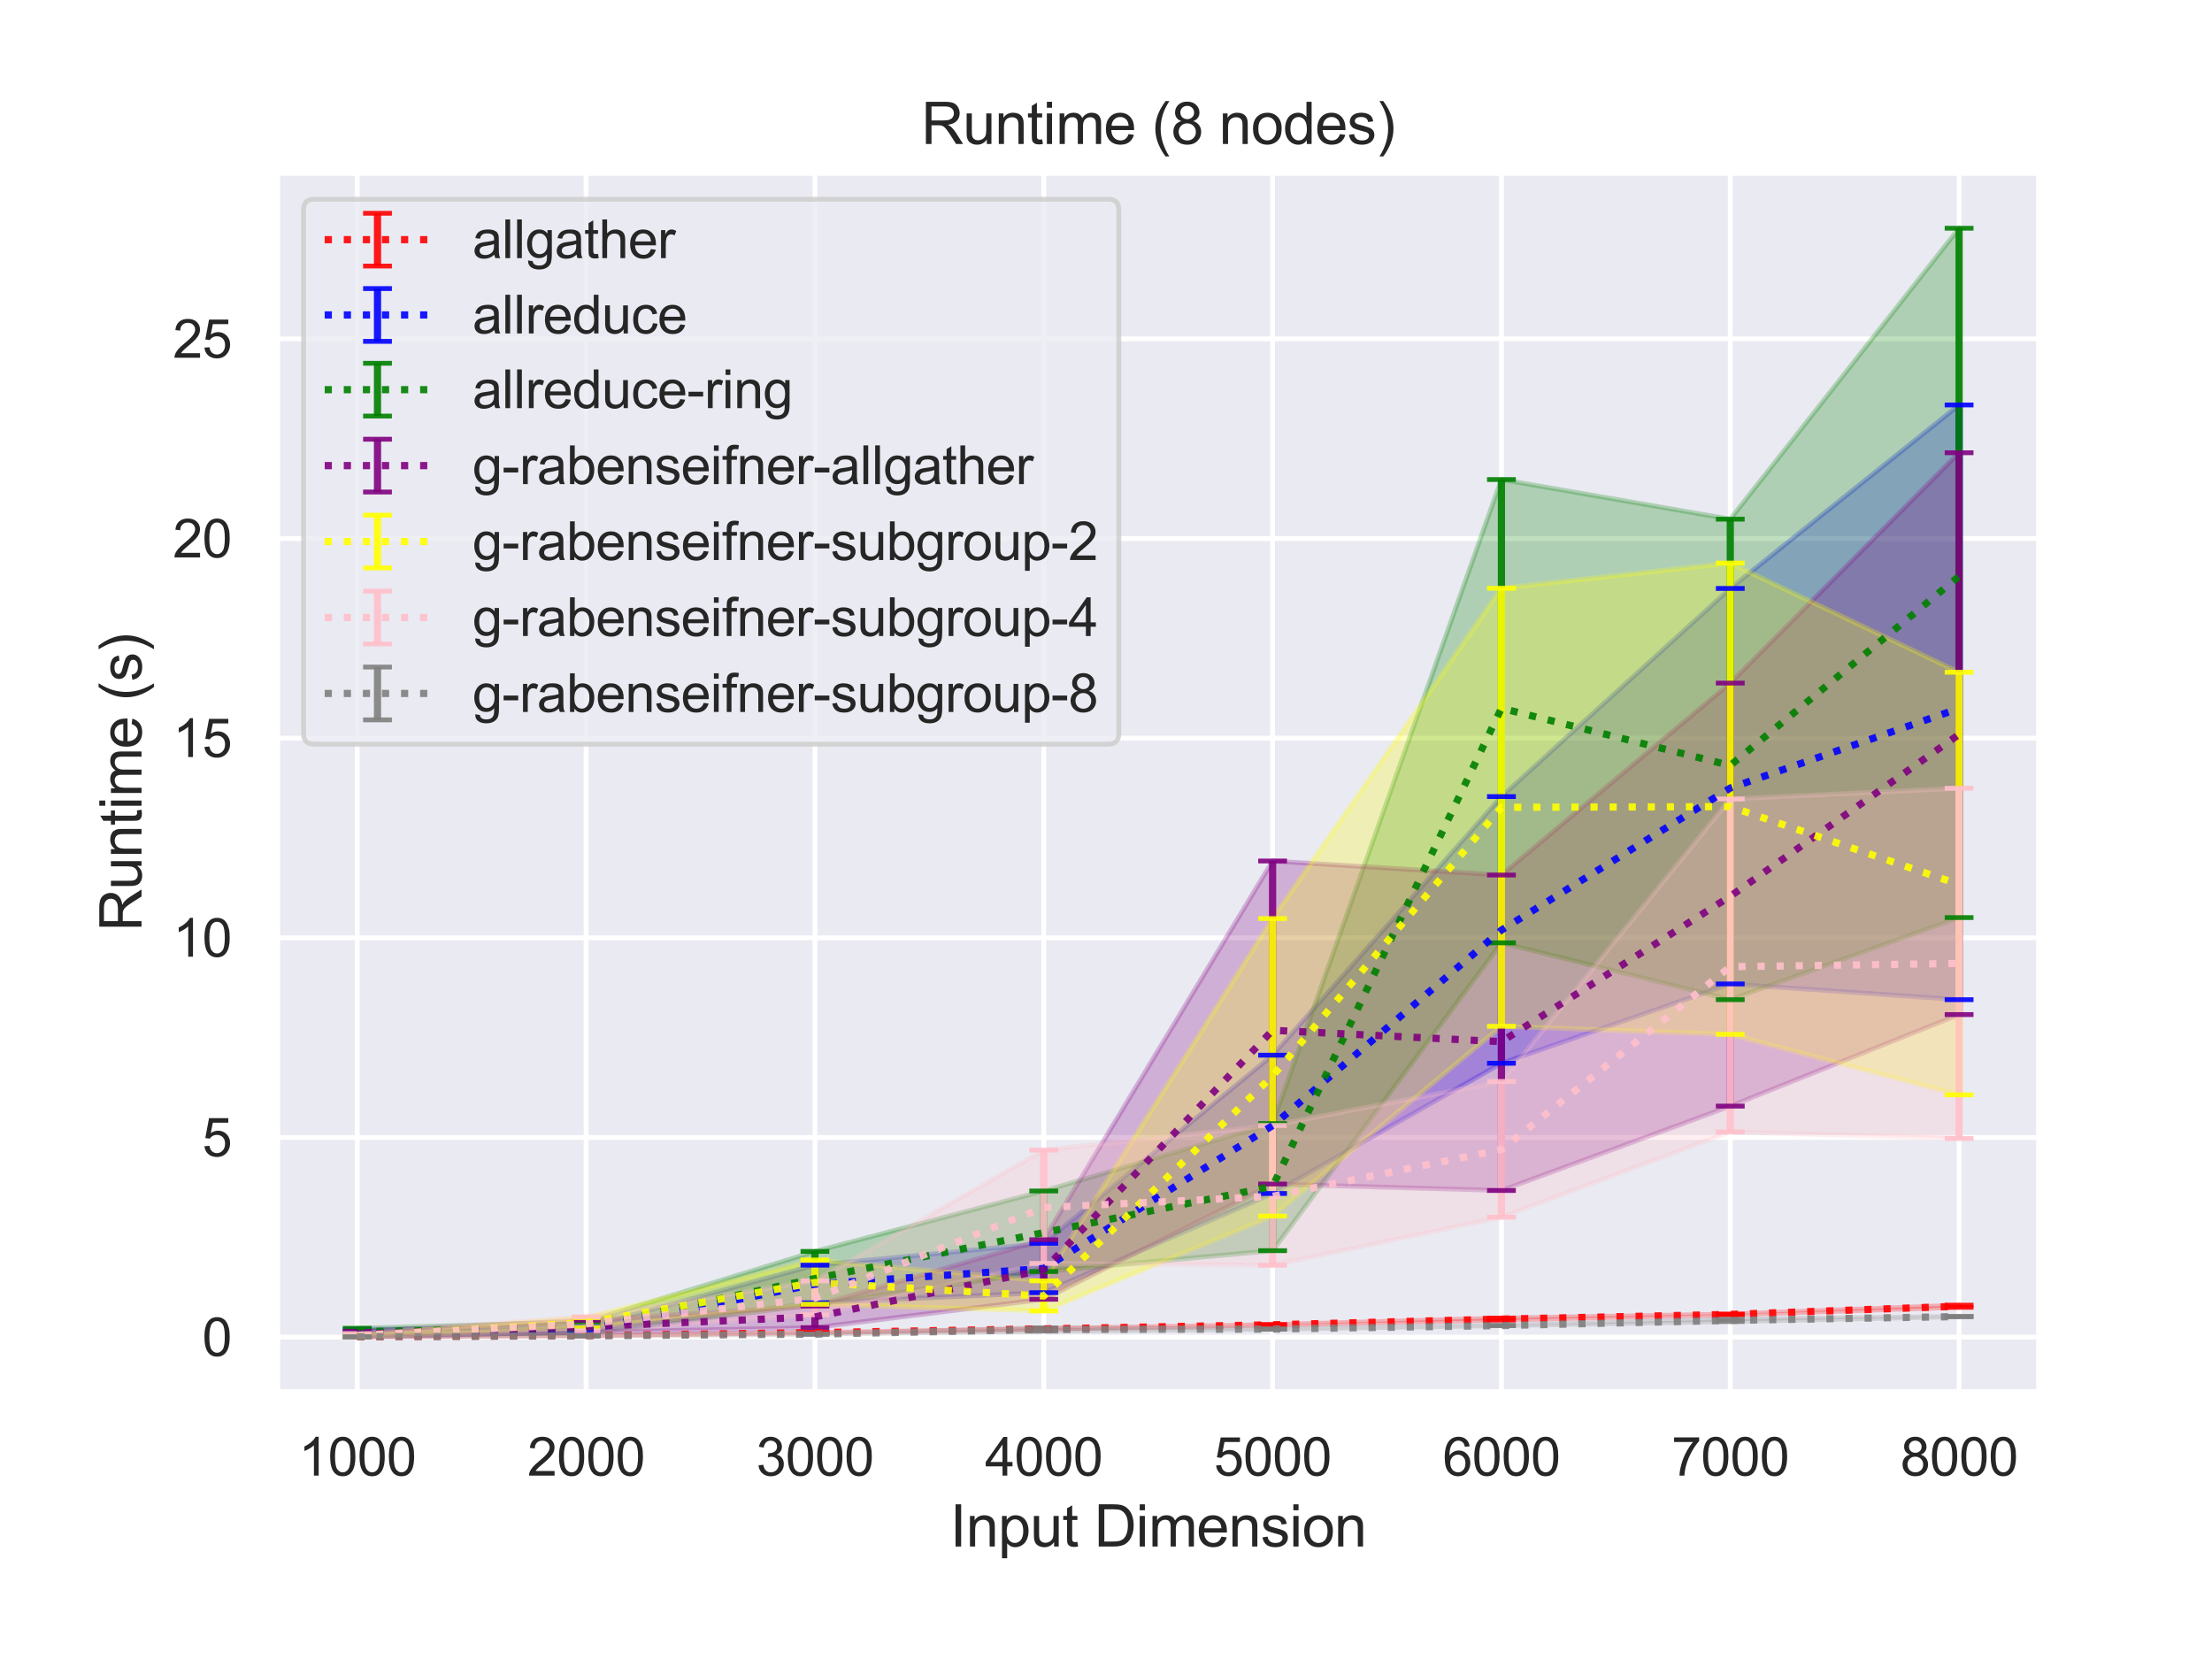 <?xml version="1.0" encoding="utf-8" standalone="no"?>
<!DOCTYPE svg PUBLIC "-//W3C//DTD SVG 1.1//EN"
  "http://www.w3.org/Graphics/SVG/1.1/DTD/svg11.dtd">
<svg height="345.6pt" version="1.1" viewBox="0 0 460.8 345.6" width="460.8pt" xmlns="http://www.w3.org/2000/svg" xmlns:xlink="http://www.w3.org/1999/xlink">
 <defs>
  <style type="text/css">*{stroke-linecap:butt;stroke-linejoin:round;}</style>
 </defs>
 <g id="figure_1">
  <g id="patch_1">
   <path d="M 0 345.6 
L 460.8 345.6 
L 460.8 0 
L 0 0 
z
" style="fill:#ffffff;"/>
  </g>
  <g id="axes_1">
   <g id="patch_2">
    <path d="M 57.74 290.02 
L 424.8 290.02 
L 424.8 36 
L 57.74 36 
z
" style="fill:#eaeaf2;"/>
   </g>
   <g id="matplotlib.axis_1">
    <g id="xtick_1">
     <g id="line2d_1">
      <path clip-path="url(#p79720f9b12)" d="M 74.425 290.02 
L 74.425 36 
" style="fill:none;stroke:#ffffff;stroke-linecap:round;"/>
     </g>
     <g id="text_1">
      <!-- 1000 -->
      <g style="fill:#262626;" transform="translate(62.19 307.394)scale(0.11 -0.11)">
       <defs>
        <path d="M 2384 0 
L 1822 0 
L 1822 3584 
Q 1619 3391 1289 3197 
Q 959 3003 697 2906 
L 697 3450 
Q 1169 3672 1522 3987 
Q 1875 4303 2022 4600 
L 2384 4600 
L 2384 0 
z
" id="ArialMT-31" transform="scale(0.016)"/>
        <path d="M 266 2259 
Q 266 3072 433 3567 
Q 600 4063 929 4331 
Q 1259 4600 1759 4600 
Q 2128 4600 2406 4451 
Q 2684 4303 2865 4023 
Q 3047 3744 3150 3342 
Q 3253 2941 3253 2259 
Q 3253 1453 3087 958 
Q 2922 463 2592 192 
Q 2263 -78 1759 -78 
Q 1097 -78 719 397 
Q 266 969 266 2259 
z
M 844 2259 
Q 844 1131 1108 757 
Q 1372 384 1759 384 
Q 2147 384 2411 759 
Q 2675 1134 2675 2259 
Q 2675 3391 2411 3762 
Q 2147 4134 1753 4134 
Q 1366 4134 1134 3806 
Q 844 3388 844 2259 
z
" id="ArialMT-30" transform="scale(0.016)"/>
       </defs>
       <use xlink:href="#ArialMT-31"/>
       <use x="55.615" xlink:href="#ArialMT-30"/>
       <use x="111.23" xlink:href="#ArialMT-30"/>
       <use x="166.846" xlink:href="#ArialMT-30"/>
      </g>
     </g>
    </g>
    <g id="xtick_2">
     <g id="line2d_2">
      <path clip-path="url(#p79720f9b12)" d="M 122.095 290.02 
L 122.095 36 
" style="fill:none;stroke:#ffffff;stroke-linecap:round;"/>
     </g>
     <g id="text_2">
      <!-- 2000 -->
      <g style="fill:#262626;" transform="translate(109.861 307.394)scale(0.11 -0.11)">
       <defs>
        <path d="M 3222 541 
L 3222 0 
L 194 0 
Q 188 203 259 391 
Q 375 700 629 1000 
Q 884 1300 1366 1694 
Q 2113 2306 2375 2664 
Q 2638 3022 2638 3341 
Q 2638 3675 2398 3904 
Q 2159 4134 1775 4134 
Q 1369 4134 1125 3890 
Q 881 3647 878 3216 
L 300 3275 
Q 359 3922 746 4261 
Q 1134 4600 1788 4600 
Q 2447 4600 2831 4234 
Q 3216 3869 3216 3328 
Q 3216 3053 3103 2787 
Q 2991 2522 2730 2228 
Q 2469 1934 1863 1422 
Q 1356 997 1212 845 
Q 1069 694 975 541 
L 3222 541 
z
" id="ArialMT-32" transform="scale(0.016)"/>
       </defs>
       <use xlink:href="#ArialMT-32"/>
       <use x="55.615" xlink:href="#ArialMT-30"/>
       <use x="111.23" xlink:href="#ArialMT-30"/>
       <use x="166.846" xlink:href="#ArialMT-30"/>
      </g>
     </g>
    </g>
    <g id="xtick_3">
     <g id="line2d_3">
      <path clip-path="url(#p79720f9b12)" d="M 169.765 290.02 
L 169.765 36 
" style="fill:none;stroke:#ffffff;stroke-linecap:round;"/>
     </g>
     <g id="text_3">
      <!-- 3000 -->
      <g style="fill:#262626;" transform="translate(157.531 307.394)scale(0.11 -0.11)">
       <defs>
        <path d="M 269 1209 
L 831 1284 
Q 928 806 1161 595 
Q 1394 384 1728 384 
Q 2125 384 2398 659 
Q 2672 934 2672 1341 
Q 2672 1728 2419 1979 
Q 2166 2231 1775 2231 
Q 1616 2231 1378 2169 
L 1441 2663 
Q 1497 2656 1531 2656 
Q 1891 2656 2178 2843 
Q 2466 3031 2466 3422 
Q 2466 3731 2256 3934 
Q 2047 4138 1716 4138 
Q 1388 4138 1169 3931 
Q 950 3725 888 3313 
L 325 3413 
Q 428 3978 793 4289 
Q 1159 4600 1703 4600 
Q 2078 4600 2393 4439 
Q 2709 4278 2876 4000 
Q 3044 3722 3044 3409 
Q 3044 3113 2884 2869 
Q 2725 2625 2413 2481 
Q 2819 2388 3044 2092 
Q 3269 1797 3269 1353 
Q 3269 753 2831 336 
Q 2394 -81 1725 -81 
Q 1122 -81 723 278 
Q 325 638 269 1209 
z
" id="ArialMT-33" transform="scale(0.016)"/>
       </defs>
       <use xlink:href="#ArialMT-33"/>
       <use x="55.615" xlink:href="#ArialMT-30"/>
       <use x="111.23" xlink:href="#ArialMT-30"/>
       <use x="166.846" xlink:href="#ArialMT-30"/>
      </g>
     </g>
    </g>
    <g id="xtick_4">
     <g id="line2d_4">
      <path clip-path="url(#p79720f9b12)" d="M 217.435 290.02 
L 217.435 36 
" style="fill:none;stroke:#ffffff;stroke-linecap:round;"/>
     </g>
     <g id="text_4">
      <!-- 4000 -->
      <g style="fill:#262626;" transform="translate(205.201 307.394)scale(0.11 -0.11)">
       <defs>
        <path d="M 2069 0 
L 2069 1097 
L 81 1097 
L 81 1613 
L 2172 4581 
L 2631 4581 
L 2631 1613 
L 3250 1613 
L 3250 1097 
L 2631 1097 
L 2631 0 
L 2069 0 
z
M 2069 1613 
L 2069 3678 
L 634 1613 
L 2069 1613 
z
" id="ArialMT-34" transform="scale(0.016)"/>
       </defs>
       <use xlink:href="#ArialMT-34"/>
       <use x="55.615" xlink:href="#ArialMT-30"/>
       <use x="111.23" xlink:href="#ArialMT-30"/>
       <use x="166.846" xlink:href="#ArialMT-30"/>
      </g>
     </g>
    </g>
    <g id="xtick_5">
     <g id="line2d_5">
      <path clip-path="url(#p79720f9b12)" d="M 265.105 290.02 
L 265.105 36 
" style="fill:none;stroke:#ffffff;stroke-linecap:round;"/>
     </g>
     <g id="text_5">
      <!-- 5000 -->
      <g style="fill:#262626;" transform="translate(252.871 307.394)scale(0.11 -0.11)">
       <defs>
        <path d="M 266 1200 
L 856 1250 
Q 922 819 1161 601 
Q 1400 384 1738 384 
Q 2144 384 2425 690 
Q 2706 997 2706 1503 
Q 2706 1984 2436 2262 
Q 2166 2541 1728 2541 
Q 1456 2541 1237 2417 
Q 1019 2294 894 2097 
L 366 2166 
L 809 4519 
L 3088 4519 
L 3088 3981 
L 1259 3981 
L 1013 2750 
Q 1425 3038 1878 3038 
Q 2478 3038 2890 2622 
Q 3303 2206 3303 1553 
Q 3303 931 2941 478 
Q 2500 -78 1738 -78 
Q 1113 -78 717 272 
Q 322 622 266 1200 
z
" id="ArialMT-35" transform="scale(0.016)"/>
       </defs>
       <use xlink:href="#ArialMT-35"/>
       <use x="55.615" xlink:href="#ArialMT-30"/>
       <use x="111.23" xlink:href="#ArialMT-30"/>
       <use x="166.846" xlink:href="#ArialMT-30"/>
      </g>
     </g>
    </g>
    <g id="xtick_6">
     <g id="line2d_6">
      <path clip-path="url(#p79720f9b12)" d="M 312.775 290.02 
L 312.775 36 
" style="fill:none;stroke:#ffffff;stroke-linecap:round;"/>
     </g>
     <g id="text_6">
      <!-- 6000 -->
      <g style="fill:#262626;" transform="translate(300.541 307.394)scale(0.11 -0.11)">
       <defs>
        <path d="M 3184 3459 
L 2625 3416 
Q 2550 3747 2413 3897 
Q 2184 4138 1850 4138 
Q 1581 4138 1378 3988 
Q 1113 3794 959 3422 
Q 806 3050 800 2363 
Q 1003 2672 1297 2822 
Q 1591 2972 1913 2972 
Q 2475 2972 2870 2558 
Q 3266 2144 3266 1488 
Q 3266 1056 3080 686 
Q 2894 316 2569 119 
Q 2244 -78 1831 -78 
Q 1128 -78 684 439 
Q 241 956 241 2144 
Q 241 3472 731 4075 
Q 1159 4600 1884 4600 
Q 2425 4600 2770 4297 
Q 3116 3994 3184 3459 
z
M 888 1484 
Q 888 1194 1011 928 
Q 1134 663 1356 523 
Q 1578 384 1822 384 
Q 2178 384 2434 671 
Q 2691 959 2691 1453 
Q 2691 1928 2437 2201 
Q 2184 2475 1800 2475 
Q 1419 2475 1153 2201 
Q 888 1928 888 1484 
z
" id="ArialMT-36" transform="scale(0.016)"/>
       </defs>
       <use xlink:href="#ArialMT-36"/>
       <use x="55.615" xlink:href="#ArialMT-30"/>
       <use x="111.23" xlink:href="#ArialMT-30"/>
       <use x="166.846" xlink:href="#ArialMT-30"/>
      </g>
     </g>
    </g>
    <g id="xtick_7">
     <g id="line2d_7">
      <path clip-path="url(#p79720f9b12)" d="M 360.445 290.02 
L 360.445 36 
" style="fill:none;stroke:#ffffff;stroke-linecap:round;"/>
     </g>
     <g id="text_7">
      <!-- 7000 -->
      <g style="fill:#262626;" transform="translate(348.211 307.394)scale(0.11 -0.11)">
       <defs>
        <path d="M 303 3981 
L 303 4522 
L 3269 4522 
L 3269 4084 
Q 2831 3619 2401 2847 
Q 1972 2075 1738 1259 
Q 1569 684 1522 0 
L 944 0 
Q 953 541 1156 1306 
Q 1359 2072 1739 2783 
Q 2119 3494 2547 3981 
L 303 3981 
z
" id="ArialMT-37" transform="scale(0.016)"/>
       </defs>
       <use xlink:href="#ArialMT-37"/>
       <use x="55.615" xlink:href="#ArialMT-30"/>
       <use x="111.23" xlink:href="#ArialMT-30"/>
       <use x="166.846" xlink:href="#ArialMT-30"/>
      </g>
     </g>
    </g>
    <g id="xtick_8">
     <g id="line2d_8">
      <path clip-path="url(#p79720f9b12)" d="M 408.115 290.02 
L 408.115 36 
" style="fill:none;stroke:#ffffff;stroke-linecap:round;"/>
     </g>
     <g id="text_8">
      <!-- 8000 -->
      <g style="fill:#262626;" transform="translate(395.881 307.394)scale(0.11 -0.11)">
       <defs>
        <path d="M 1131 2484 
Q 781 2613 612 2850 
Q 444 3088 444 3419 
Q 444 3919 803 4259 
Q 1163 4600 1759 4600 
Q 2359 4600 2725 4251 
Q 3091 3903 3091 3403 
Q 3091 3084 2923 2848 
Q 2756 2613 2416 2484 
Q 2838 2347 3058 2040 
Q 3278 1734 3278 1309 
Q 3278 722 2862 322 
Q 2447 -78 1769 -78 
Q 1091 -78 675 323 
Q 259 725 259 1325 
Q 259 1772 486 2073 
Q 713 2375 1131 2484 
z
M 1019 3438 
Q 1019 3113 1228 2906 
Q 1438 2700 1772 2700 
Q 2097 2700 2305 2904 
Q 2513 3109 2513 3406 
Q 2513 3716 2298 3927 
Q 2084 4138 1766 4138 
Q 1444 4138 1231 3931 
Q 1019 3725 1019 3438 
z
M 838 1322 
Q 838 1081 952 856 
Q 1066 631 1291 507 
Q 1516 384 1775 384 
Q 2178 384 2440 643 
Q 2703 903 2703 1303 
Q 2703 1709 2433 1975 
Q 2163 2241 1756 2241 
Q 1359 2241 1098 1978 
Q 838 1716 838 1322 
z
" id="ArialMT-38" transform="scale(0.016)"/>
       </defs>
       <use xlink:href="#ArialMT-38"/>
       <use x="55.615" xlink:href="#ArialMT-30"/>
       <use x="111.23" xlink:href="#ArialMT-30"/>
       <use x="166.846" xlink:href="#ArialMT-30"/>
      </g>
     </g>
    </g>
    <g id="text_9">
     <!-- Input Dimension -->
     <g style="fill:#262626;" transform="translate(197.916 322.169)scale(0.12 -0.12)">
      <defs>
       <path d="M 597 0 
L 597 4581 
L 1203 4581 
L 1203 0 
L 597 0 
z
" id="ArialMT-49" transform="scale(0.016)"/>
       <path d="M 422 0 
L 422 3319 
L 928 3319 
L 928 2847 
Q 1294 3394 1984 3394 
Q 2284 3394 2536 3286 
Q 2788 3178 2913 3003 
Q 3038 2828 3088 2588 
Q 3119 2431 3119 2041 
L 3119 0 
L 2556 0 
L 2556 2019 
Q 2556 2363 2490 2533 
Q 2425 2703 2258 2804 
Q 2091 2906 1866 2906 
Q 1506 2906 1245 2678 
Q 984 2450 984 1813 
L 984 0 
L 422 0 
z
" id="ArialMT-6e" transform="scale(0.016)"/>
       <path d="M 422 -1272 
L 422 3319 
L 934 3319 
L 934 2888 
Q 1116 3141 1344 3267 
Q 1572 3394 1897 3394 
Q 2322 3394 2647 3175 
Q 2972 2956 3137 2557 
Q 3303 2159 3303 1684 
Q 3303 1175 3120 767 
Q 2938 359 2589 142 
Q 2241 -75 1856 -75 
Q 1575 -75 1351 44 
Q 1128 163 984 344 
L 984 -1272 
L 422 -1272 
z
M 931 1641 
Q 931 1000 1190 694 
Q 1450 388 1819 388 
Q 2194 388 2461 705 
Q 2728 1022 2728 1688 
Q 2728 2322 2467 2637 
Q 2206 2953 1844 2953 
Q 1484 2953 1207 2617 
Q 931 2281 931 1641 
z
" id="ArialMT-70" transform="scale(0.016)"/>
       <path d="M 2597 0 
L 2597 488 
Q 2209 -75 1544 -75 
Q 1250 -75 995 37 
Q 741 150 617 320 
Q 494 491 444 738 
Q 409 903 409 1263 
L 409 3319 
L 972 3319 
L 972 1478 
Q 972 1038 1006 884 
Q 1059 663 1231 536 
Q 1403 409 1656 409 
Q 1909 409 2131 539 
Q 2353 669 2445 892 
Q 2538 1116 2538 1541 
L 2538 3319 
L 3100 3319 
L 3100 0 
L 2597 0 
z
" id="ArialMT-75" transform="scale(0.016)"/>
       <path d="M 1650 503 
L 1731 6 
Q 1494 -44 1306 -44 
Q 1000 -44 831 53 
Q 663 150 594 308 
Q 525 466 525 972 
L 525 2881 
L 113 2881 
L 113 3319 
L 525 3319 
L 525 4141 
L 1084 4478 
L 1084 3319 
L 1650 3319 
L 1650 2881 
L 1084 2881 
L 1084 941 
Q 1084 700 1114 631 
Q 1144 563 1211 522 
Q 1278 481 1403 481 
Q 1497 481 1650 503 
z
" id="ArialMT-74" transform="scale(0.016)"/>
       <path id="ArialMT-20" transform="scale(0.016)"/>
       <path d="M 494 0 
L 494 4581 
L 2072 4581 
Q 2606 4581 2888 4516 
Q 3281 4425 3559 4188 
Q 3922 3881 4101 3404 
Q 4281 2928 4281 2316 
Q 4281 1794 4159 1391 
Q 4038 988 3847 723 
Q 3656 459 3429 307 
Q 3203 156 2883 78 
Q 2563 0 2147 0 
L 494 0 
z
M 1100 541 
L 2078 541 
Q 2531 541 2789 625 
Q 3047 709 3200 863 
Q 3416 1078 3536 1442 
Q 3656 1806 3656 2325 
Q 3656 3044 3420 3430 
Q 3184 3816 2847 3947 
Q 2603 4041 2063 4041 
L 1100 4041 
L 1100 541 
z
" id="ArialMT-44" transform="scale(0.016)"/>
       <path d="M 425 3934 
L 425 4581 
L 988 4581 
L 988 3934 
L 425 3934 
z
M 425 0 
L 425 3319 
L 988 3319 
L 988 0 
L 425 0 
z
" id="ArialMT-69" transform="scale(0.016)"/>
       <path d="M 422 0 
L 422 3319 
L 925 3319 
L 925 2853 
Q 1081 3097 1340 3245 
Q 1600 3394 1931 3394 
Q 2300 3394 2536 3241 
Q 2772 3088 2869 2813 
Q 3263 3394 3894 3394 
Q 4388 3394 4653 3120 
Q 4919 2847 4919 2278 
L 4919 0 
L 4359 0 
L 4359 2091 
Q 4359 2428 4304 2576 
Q 4250 2725 4106 2815 
Q 3963 2906 3769 2906 
Q 3419 2906 3187 2673 
Q 2956 2441 2956 1928 
L 2956 0 
L 2394 0 
L 2394 2156 
Q 2394 2531 2256 2718 
Q 2119 2906 1806 2906 
Q 1569 2906 1367 2781 
Q 1166 2656 1075 2415 
Q 984 2175 984 1722 
L 984 0 
L 422 0 
z
" id="ArialMT-6d" transform="scale(0.016)"/>
       <path d="M 2694 1069 
L 3275 997 
Q 3138 488 2766 206 
Q 2394 -75 1816 -75 
Q 1088 -75 661 373 
Q 234 822 234 1631 
Q 234 2469 665 2931 
Q 1097 3394 1784 3394 
Q 2450 3394 2872 2941 
Q 3294 2488 3294 1666 
Q 3294 1616 3291 1516 
L 816 1516 
Q 847 969 1125 678 
Q 1403 388 1819 388 
Q 2128 388 2347 550 
Q 2566 713 2694 1069 
z
M 847 1978 
L 2700 1978 
Q 2663 2397 2488 2606 
Q 2219 2931 1791 2931 
Q 1403 2931 1139 2672 
Q 875 2413 847 1978 
z
" id="ArialMT-65" transform="scale(0.016)"/>
       <path d="M 197 991 
L 753 1078 
Q 800 744 1014 566 
Q 1228 388 1613 388 
Q 2000 388 2187 545 
Q 2375 703 2375 916 
Q 2375 1106 2209 1216 
Q 2094 1291 1634 1406 
Q 1016 1563 777 1677 
Q 538 1791 414 1992 
Q 291 2194 291 2438 
Q 291 2659 392 2848 
Q 494 3038 669 3163 
Q 800 3259 1026 3326 
Q 1253 3394 1513 3394 
Q 1903 3394 2198 3281 
Q 2494 3169 2634 2976 
Q 2775 2784 2828 2463 
L 2278 2388 
Q 2241 2644 2061 2787 
Q 1881 2931 1553 2931 
Q 1166 2931 1000 2803 
Q 834 2675 834 2503 
Q 834 2394 903 2306 
Q 972 2216 1119 2156 
Q 1203 2125 1616 2013 
Q 2213 1853 2448 1751 
Q 2684 1650 2818 1456 
Q 2953 1263 2953 975 
Q 2953 694 2789 445 
Q 2625 197 2315 61 
Q 2006 -75 1616 -75 
Q 969 -75 630 194 
Q 291 463 197 991 
z
" id="ArialMT-73" transform="scale(0.016)"/>
       <path d="M 213 1659 
Q 213 2581 725 3025 
Q 1153 3394 1769 3394 
Q 2453 3394 2887 2945 
Q 3322 2497 3322 1706 
Q 3322 1066 3130 698 
Q 2938 331 2570 128 
Q 2203 -75 1769 -75 
Q 1072 -75 642 372 
Q 213 819 213 1659 
z
M 791 1659 
Q 791 1022 1069 705 
Q 1347 388 1769 388 
Q 2188 388 2466 706 
Q 2744 1025 2744 1678 
Q 2744 2294 2464 2611 
Q 2184 2928 1769 2928 
Q 1347 2928 1069 2612 
Q 791 2297 791 1659 
z
" id="ArialMT-6f" transform="scale(0.016)"/>
      </defs>
      <use xlink:href="#ArialMT-49"/>
      <use x="27.783" xlink:href="#ArialMT-6e"/>
      <use x="83.398" xlink:href="#ArialMT-70"/>
      <use x="139.014" xlink:href="#ArialMT-75"/>
      <use x="194.629" xlink:href="#ArialMT-74"/>
      <use x="222.412" xlink:href="#ArialMT-20"/>
      <use x="250.195" xlink:href="#ArialMT-44"/>
      <use x="322.412" xlink:href="#ArialMT-69"/>
      <use x="344.629" xlink:href="#ArialMT-6d"/>
      <use x="427.93" xlink:href="#ArialMT-65"/>
      <use x="483.545" xlink:href="#ArialMT-6e"/>
      <use x="539.16" xlink:href="#ArialMT-73"/>
      <use x="589.16" xlink:href="#ArialMT-69"/>
      <use x="611.377" xlink:href="#ArialMT-6f"/>
      <use x="666.992" xlink:href="#ArialMT-6e"/>
     </g>
    </g>
   </g>
   <g id="matplotlib.axis_2">
    <g id="ytick_1">
     <g id="line2d_9">
      <path clip-path="url(#p79720f9b12)" d="M 57.74 278.543 
L 424.8 278.543 
" style="fill:none;stroke:#ffffff;stroke-linecap:round;"/>
     </g>
     <g id="text_10">
      <!-- 0 -->
      <g style="fill:#262626;" transform="translate(42.123 282.48)scale(0.11 -0.11)">
       <use xlink:href="#ArialMT-30"/>
      </g>
     </g>
    </g>
    <g id="ytick_2">
     <g id="line2d_10">
      <path clip-path="url(#p79720f9b12)" d="M 57.74 236.953 
L 424.8 236.953 
" style="fill:none;stroke:#ffffff;stroke-linecap:round;"/>
     </g>
     <g id="text_11">
      <!-- 5 -->
      <g style="fill:#262626;" transform="translate(42.123 240.889)scale(0.11 -0.11)">
       <use xlink:href="#ArialMT-35"/>
      </g>
     </g>
    </g>
    <g id="ytick_3">
     <g id="line2d_11">
      <path clip-path="url(#p79720f9b12)" d="M 57.74 195.362 
L 424.8 195.362 
" style="fill:none;stroke:#ffffff;stroke-linecap:round;"/>
     </g>
     <g id="text_12">
      <!-- 10 -->
      <g style="fill:#262626;" transform="translate(36.006 199.299)scale(0.11 -0.11)">
       <use xlink:href="#ArialMT-31"/>
       <use x="55.615" xlink:href="#ArialMT-30"/>
      </g>
     </g>
    </g>
    <g id="ytick_4">
     <g id="line2d_12">
      <path clip-path="url(#p79720f9b12)" d="M 57.74 153.771 
L 424.8 153.771 
" style="fill:none;stroke:#ffffff;stroke-linecap:round;"/>
     </g>
     <g id="text_13">
      <!-- 15 -->
      <g style="fill:#262626;" transform="translate(36.006 157.708)scale(0.11 -0.11)">
       <use xlink:href="#ArialMT-31"/>
       <use x="55.615" xlink:href="#ArialMT-35"/>
      </g>
     </g>
    </g>
    <g id="ytick_5">
     <g id="line2d_13">
      <path clip-path="url(#p79720f9b12)" d="M 57.74 112.181 
L 424.8 112.181 
" style="fill:none;stroke:#ffffff;stroke-linecap:round;"/>
     </g>
     <g id="text_14">
      <!-- 20 -->
      <g style="fill:#262626;" transform="translate(36.006 116.117)scale(0.11 -0.11)">
       <use xlink:href="#ArialMT-32"/>
       <use x="55.615" xlink:href="#ArialMT-30"/>
      </g>
     </g>
    </g>
    <g id="ytick_6">
     <g id="line2d_14">
      <path clip-path="url(#p79720f9b12)" d="M 57.74 70.59 
L 424.8 70.59 
" style="fill:none;stroke:#ffffff;stroke-linecap:round;"/>
     </g>
     <g id="text_15">
      <!-- 25 -->
      <g style="fill:#262626;" transform="translate(36.006 74.527)scale(0.11 -0.11)">
       <use xlink:href="#ArialMT-32"/>
       <use x="55.615" xlink:href="#ArialMT-35"/>
      </g>
     </g>
    </g>
    <g id="text_16">
     <!-- Runtime (s) -->
     <g style="fill:#262626;" transform="translate(29.48 194.013)rotate(-90)scale(0.12 -0.12)">
      <defs>
       <path d="M 503 0 
L 503 4581 
L 2534 4581 
Q 3147 4581 3465 4457 
Q 3784 4334 3975 4021 
Q 4166 3709 4166 3331 
Q 4166 2844 3850 2509 
Q 3534 2175 2875 2084 
Q 3116 1969 3241 1856 
Q 3506 1613 3744 1247 
L 4541 0 
L 3778 0 
L 3172 953 
Q 2906 1366 2734 1584 
Q 2563 1803 2427 1890 
Q 2291 1978 2150 2013 
Q 2047 2034 1813 2034 
L 1109 2034 
L 1109 0 
L 503 0 
z
M 1109 2559 
L 2413 2559 
Q 2828 2559 3062 2645 
Q 3297 2731 3419 2920 
Q 3541 3109 3541 3331 
Q 3541 3656 3305 3865 
Q 3069 4075 2559 4075 
L 1109 4075 
L 1109 2559 
z
" id="ArialMT-52" transform="scale(0.016)"/>
       <path d="M 1497 -1347 
Q 1031 -759 709 28 
Q 388 816 388 1659 
Q 388 2403 628 3084 
Q 909 3875 1497 4659 
L 1900 4659 
Q 1522 4009 1400 3731 
Q 1209 3300 1100 2831 
Q 966 2247 966 1656 
Q 966 153 1900 -1347 
L 1497 -1347 
z
" id="ArialMT-28" transform="scale(0.016)"/>
       <path d="M 791 -1347 
L 388 -1347 
Q 1322 153 1322 1656 
Q 1322 2244 1188 2822 
Q 1081 3291 891 3722 
Q 769 4003 388 4659 
L 791 4659 
Q 1378 3875 1659 3084 
Q 1900 2403 1900 1659 
Q 1900 816 1576 28 
Q 1253 -759 791 -1347 
z
" id="ArialMT-29" transform="scale(0.016)"/>
      </defs>
      <use xlink:href="#ArialMT-52"/>
      <use x="72.217" xlink:href="#ArialMT-75"/>
      <use x="127.832" xlink:href="#ArialMT-6e"/>
      <use x="183.447" xlink:href="#ArialMT-74"/>
      <use x="211.23" xlink:href="#ArialMT-69"/>
      <use x="233.447" xlink:href="#ArialMT-6d"/>
      <use x="316.748" xlink:href="#ArialMT-65"/>
      <use x="372.363" xlink:href="#ArialMT-20"/>
      <use x="400.146" xlink:href="#ArialMT-28"/>
      <use x="433.447" xlink:href="#ArialMT-73"/>
      <use x="483.447" xlink:href="#ArialMT-29"/>
     </g>
    </g>
   </g>
   <g id="PolyCollection_1">
    <defs>
     <path d="M 74.425 -67.135 
L 74.425 -67.132 
L 122.095 -67.376 
L 169.765 -67.978 
L 217.435 -68.742 
L 265.105 -69.58 
L 312.775 -70.608 
L 360.445 -71.724 
L 408.115 -73.27 
L 408.115 -73.713 
L 408.115 -73.713 
L 360.445 -71.847 
L 312.775 -71.016 
L 265.105 -69.67 
L 217.435 -68.803 
L 169.765 -68.008 
L 122.095 -67.387 
L 74.425 -67.135 
z
" id="mb67c7b8a7a" style="stroke:#ff0000;stroke-opacity:0.25;"/>
    </defs>
    <g clip-path="url(#p79720f9b12)">
     <use style="fill:#ff0000;fill-opacity:0.25;stroke:#ff0000;stroke-opacity:0.25;" x="0" xlink:href="#mb67c7b8a7a" y="345.6"/>
    </g>
   </g>
   <g id="PolyCollection_2">
    <defs>
     <path d="M 74.425 -68.668 
L 74.425 -67.244 
L 122.095 -68.139 
L 169.765 -74.204 
L 217.435 -76.318 
L 265.105 -96.977 
L 312.775 -124.104 
L 360.445 -140.629 
L 408.115 -137.35 
L 408.115 -261.235 
L 408.115 -261.235 
L 360.445 -223.015 
L 312.775 -179.654 
L 265.105 -125.788 
L 217.435 -86.598 
L 169.765 -82.038 
L 122.095 -69.062 
L 74.425 -68.668 
z
" id="m1cb6f3d099" style="stroke:#0000ff;stroke-opacity:0.25;"/>
    </defs>
    <g clip-path="url(#p79720f9b12)">
     <use style="fill:#0000ff;fill-opacity:0.25;stroke:#0000ff;stroke-opacity:0.25;" x="0" xlink:href="#m1cb6f3d099" y="345.6"/>
    </g>
   </g>
   <g id="PolyCollection_3">
    <defs>
     <path d="M 74.425 -68.893 
L 74.425 -67.492 
L 122.095 -67.88 
L 169.765 -73.843 
L 217.435 -80.718 
L 265.105 -85.065 
L 312.775 -149.188 
L 360.445 -137.347 
L 408.115 -154.453 
L 408.115 -298.054 
L 408.115 -298.054 
L 360.445 -237.449 
L 312.775 -245.708 
L 265.105 -111.539 
L 217.435 -97.502 
L 169.765 -84.9 
L 122.095 -70.238 
L 74.425 -68.893 
z
" id="mec852bd95b" style="stroke:#008000;stroke-opacity:0.25;"/>
    </defs>
    <g clip-path="url(#p79720f9b12)">
     <use style="fill:#008000;fill-opacity:0.25;stroke:#008000;stroke-opacity:0.25;" x="0" xlink:href="#mec852bd95b" y="345.6"/>
    </g>
   </g>
   <g id="PolyCollection_4">
    <defs>
     <path d="M 74.425 -68.248 
L 74.425 -67.126 
L 122.095 -68.067 
L 169.765 -69.024 
L 217.435 -74.939 
L 265.105 -98.947 
L 312.775 -97.599 
L 360.445 -115.176 
L 408.115 -134.247 
L 408.115 -251.287 
L 408.115 -251.287 
L 360.445 -203.295 
L 312.775 -163.313 
L 265.105 -166.234 
L 217.435 -87.337 
L 169.765 -73.544 
L 122.095 -70.557 
L 74.425 -68.248 
z
" id="m8fe8d5f472" style="stroke:#800080;stroke-opacity:0.25;"/>
    </defs>
    <g clip-path="url(#p79720f9b12)">
     <use style="fill:#800080;fill-opacity:0.25;stroke:#800080;stroke-opacity:0.25;" x="0" xlink:href="#m8fe8d5f472" y="345.6"/>
    </g>
   </g>
   <g id="PolyCollection_5">
    <defs>
     <path d="M 74.425 -67.528 
L 74.425 -67.128 
L 122.095 -68.991 
L 169.765 -73.9 
L 217.435 -72.509 
L 265.105 -92.274 
L 312.775 -131.804 
L 360.445 -130.128 
L 408.115 -117.516 
L 408.115 -205.557 
L 408.115 -205.557 
L 360.445 -228.299 
L 312.775 -223.052 
L 265.105 -154.248 
L 217.435 -78.769 
L 169.765 -83.119 
L 122.095 -71.111 
L 74.425 -67.528 
z
" id="m96ff7d9413" style="stroke:#ffff00;stroke-opacity:0.25;"/>
    </defs>
    <g clip-path="url(#p79720f9b12)">
     <use style="fill:#ffff00;fill-opacity:0.25;stroke:#ffff00;stroke-opacity:0.25;" x="0" xlink:href="#m96ff7d9413" y="345.6"/>
    </g>
   </g>
   <g id="PolyCollection_6">
    <defs>
     <path d="M 74.425 -67.793 
L 74.425 -67.129 
L 122.095 -68.361 
L 169.765 -71.713 
L 217.435 -82.411 
L 265.105 -82.019 
L 312.775 -92.038 
L 360.445 -109.8 
L 408.115 -108.425 
L 408.115 -181.388 
L 408.115 -181.388 
L 360.445 -179.164 
L 312.775 -120.311 
L 265.105 -111.153 
L 217.435 -106.014 
L 169.765 -78.763 
L 122.095 -71.271 
L 74.425 -67.793 
z
" id="m4e2bbc6bd1" style="stroke:#ffc0cb;stroke-opacity:0.25;"/>
    </defs>
    <g clip-path="url(#p79720f9b12)">
     <use style="fill:#ffc0cb;fill-opacity:0.25;stroke:#ffc0cb;stroke-opacity:0.25;" x="0" xlink:href="#m4e2bbc6bd1" y="345.6"/>
    </g>
   </g>
   <g id="PolyCollection_7">
    <defs>
     <path d="M 74.425 -67.131 
L 74.425 -67.127 
L 122.095 -67.322 
L 169.765 -67.661 
L 217.435 -68.305 
L 265.105 -68.716 
L 312.775 -69.445 
L 360.445 -70.311 
L 408.115 -71.312 
L 408.115 -71.353 
L 408.115 -71.353 
L 360.445 -70.771 
L 312.775 -69.469 
L 265.105 -68.734 
L 217.435 -68.982 
L 169.765 -67.669 
L 122.095 -67.326 
L 74.425 -67.131 
z
" id="mba4b6e7252" style="stroke:#808080;stroke-opacity:0.25;"/>
    </defs>
    <g clip-path="url(#p79720f9b12)">
     <use style="fill:#808080;fill-opacity:0.25;stroke:#808080;stroke-opacity:0.25;" x="0" xlink:href="#mba4b6e7252" y="345.6"/>
    </g>
   </g>
   <g id="LineCollection_1">
    <path clip-path="url(#p79720f9b12)" d="M 74.425 278.468 
L 74.425 278.465 
" style="fill:none;stroke:#ff0000;stroke-opacity:0.9;stroke-width:1.5;"/>
    <path clip-path="url(#p79720f9b12)" d="M 122.095 278.224 
L 122.095 278.213 
" style="fill:none;stroke:#ff0000;stroke-opacity:0.9;stroke-width:1.5;"/>
    <path clip-path="url(#p79720f9b12)" d="M 169.765 277.622 
L 169.765 277.592 
" style="fill:none;stroke:#ff0000;stroke-opacity:0.9;stroke-width:1.5;"/>
    <path clip-path="url(#p79720f9b12)" d="M 217.435 276.858 
L 217.435 276.797 
" style="fill:none;stroke:#ff0000;stroke-opacity:0.9;stroke-width:1.5;"/>
    <path clip-path="url(#p79720f9b12)" d="M 265.105 276.02 
L 265.105 275.93 
" style="fill:none;stroke:#ff0000;stroke-opacity:0.9;stroke-width:1.5;"/>
    <path clip-path="url(#p79720f9b12)" d="M 312.775 274.992 
L 312.775 274.584 
" style="fill:none;stroke:#ff0000;stroke-opacity:0.9;stroke-width:1.5;"/>
    <path clip-path="url(#p79720f9b12)" d="M 360.445 273.876 
L 360.445 273.753 
" style="fill:none;stroke:#ff0000;stroke-opacity:0.9;stroke-width:1.5;"/>
    <path clip-path="url(#p79720f9b12)" d="M 408.115 272.33 
L 408.115 271.887 
" style="fill:none;stroke:#ff0000;stroke-opacity:0.9;stroke-width:1.5;"/>
   </g>
   <g id="LineCollection_2">
    <path clip-path="url(#p79720f9b12)" d="M 74.425 278.356 
L 74.425 276.932 
" style="fill:none;stroke:#0000ff;stroke-opacity:0.9;stroke-width:1.5;"/>
    <path clip-path="url(#p79720f9b12)" d="M 122.095 277.461 
L 122.095 276.538 
" style="fill:none;stroke:#0000ff;stroke-opacity:0.9;stroke-width:1.5;"/>
    <path clip-path="url(#p79720f9b12)" d="M 169.765 271.396 
L 169.765 263.562 
" style="fill:none;stroke:#0000ff;stroke-opacity:0.9;stroke-width:1.5;"/>
    <path clip-path="url(#p79720f9b12)" d="M 217.435 269.282 
L 217.435 259.002 
" style="fill:none;stroke:#0000ff;stroke-opacity:0.9;stroke-width:1.5;"/>
    <path clip-path="url(#p79720f9b12)" d="M 265.105 248.623 
L 265.105 219.812 
" style="fill:none;stroke:#0000ff;stroke-opacity:0.9;stroke-width:1.5;"/>
    <path clip-path="url(#p79720f9b12)" d="M 312.775 221.496 
L 312.775 165.946 
" style="fill:none;stroke:#0000ff;stroke-opacity:0.9;stroke-width:1.5;"/>
    <path clip-path="url(#p79720f9b12)" d="M 360.445 204.971 
L 360.445 122.585 
" style="fill:none;stroke:#0000ff;stroke-opacity:0.9;stroke-width:1.5;"/>
    <path clip-path="url(#p79720f9b12)" d="M 408.115 208.25 
L 408.115 84.365 
" style="fill:none;stroke:#0000ff;stroke-opacity:0.9;stroke-width:1.5;"/>
   </g>
   <g id="LineCollection_3">
    <path clip-path="url(#p79720f9b12)" d="M 74.425 278.108 
L 74.425 276.707 
" style="fill:none;stroke:#008000;stroke-opacity:0.9;stroke-width:1.5;"/>
    <path clip-path="url(#p79720f9b12)" d="M 122.095 277.72 
L 122.095 275.362 
" style="fill:none;stroke:#008000;stroke-opacity:0.9;stroke-width:1.5;"/>
    <path clip-path="url(#p79720f9b12)" d="M 169.765 271.757 
L 169.765 260.7 
" style="fill:none;stroke:#008000;stroke-opacity:0.9;stroke-width:1.5;"/>
    <path clip-path="url(#p79720f9b12)" d="M 217.435 264.882 
L 217.435 248.098 
" style="fill:none;stroke:#008000;stroke-opacity:0.9;stroke-width:1.5;"/>
    <path clip-path="url(#p79720f9b12)" d="M 265.105 260.535 
L 265.105 234.061 
" style="fill:none;stroke:#008000;stroke-opacity:0.9;stroke-width:1.5;"/>
    <path clip-path="url(#p79720f9b12)" d="M 312.775 196.412 
L 312.775 99.892 
" style="fill:none;stroke:#008000;stroke-opacity:0.9;stroke-width:1.5;"/>
    <path clip-path="url(#p79720f9b12)" d="M 360.445 208.253 
L 360.445 108.151 
" style="fill:none;stroke:#008000;stroke-opacity:0.9;stroke-width:1.5;"/>
    <path clip-path="url(#p79720f9b12)" d="M 408.115 191.147 
L 408.115 47.546 
" style="fill:none;stroke:#008000;stroke-opacity:0.9;stroke-width:1.5;"/>
   </g>
   <g id="LineCollection_4">
    <path clip-path="url(#p79720f9b12)" d="M 74.425 278.474 
L 74.425 277.352 
" style="fill:none;stroke:#800080;stroke-opacity:0.9;stroke-width:1.5;"/>
    <path clip-path="url(#p79720f9b12)" d="M 122.095 277.533 
L 122.095 275.043 
" style="fill:none;stroke:#800080;stroke-opacity:0.9;stroke-width:1.5;"/>
    <path clip-path="url(#p79720f9b12)" d="M 169.765 276.576 
L 169.765 272.056 
" style="fill:none;stroke:#800080;stroke-opacity:0.9;stroke-width:1.5;"/>
    <path clip-path="url(#p79720f9b12)" d="M 217.435 270.661 
L 217.435 258.263 
" style="fill:none;stroke:#800080;stroke-opacity:0.9;stroke-width:1.5;"/>
    <path clip-path="url(#p79720f9b12)" d="M 265.105 246.653 
L 265.105 179.366 
" style="fill:none;stroke:#800080;stroke-opacity:0.9;stroke-width:1.5;"/>
    <path clip-path="url(#p79720f9b12)" d="M 312.775 248.001 
L 312.775 182.287 
" style="fill:none;stroke:#800080;stroke-opacity:0.9;stroke-width:1.5;"/>
    <path clip-path="url(#p79720f9b12)" d="M 360.445 230.424 
L 360.445 142.305 
" style="fill:none;stroke:#800080;stroke-opacity:0.9;stroke-width:1.5;"/>
    <path clip-path="url(#p79720f9b12)" d="M 408.115 211.353 
L 408.115 94.313 
" style="fill:none;stroke:#800080;stroke-opacity:0.9;stroke-width:1.5;"/>
   </g>
   <g id="LineCollection_5">
    <path clip-path="url(#p79720f9b12)" d="M 74.425 278.472 
L 74.425 278.072 
" style="fill:none;stroke:#ffff00;stroke-opacity:0.9;stroke-width:1.5;"/>
    <path clip-path="url(#p79720f9b12)" d="M 122.095 276.609 
L 122.095 274.489 
" style="fill:none;stroke:#ffff00;stroke-opacity:0.9;stroke-width:1.5;"/>
    <path clip-path="url(#p79720f9b12)" d="M 169.765 271.7 
L 169.765 262.481 
" style="fill:none;stroke:#ffff00;stroke-opacity:0.9;stroke-width:1.5;"/>
    <path clip-path="url(#p79720f9b12)" d="M 217.435 273.091 
L 217.435 266.831 
" style="fill:none;stroke:#ffff00;stroke-opacity:0.9;stroke-width:1.5;"/>
    <path clip-path="url(#p79720f9b12)" d="M 265.105 253.326 
L 265.105 191.352 
" style="fill:none;stroke:#ffff00;stroke-opacity:0.9;stroke-width:1.5;"/>
    <path clip-path="url(#p79720f9b12)" d="M 312.775 213.796 
L 312.775 122.548 
" style="fill:none;stroke:#ffff00;stroke-opacity:0.9;stroke-width:1.5;"/>
    <path clip-path="url(#p79720f9b12)" d="M 360.445 215.472 
L 360.445 117.301 
" style="fill:none;stroke:#ffff00;stroke-opacity:0.9;stroke-width:1.5;"/>
    <path clip-path="url(#p79720f9b12)" d="M 408.115 228.084 
L 408.115 140.043 
" style="fill:none;stroke:#ffff00;stroke-opacity:0.9;stroke-width:1.5;"/>
   </g>
   <g id="LineCollection_6">
    <path clip-path="url(#p79720f9b12)" d="M 74.425 278.471 
L 74.425 277.807 
" style="fill:none;stroke:#ffc0cb;stroke-opacity:0.9;stroke-width:1.5;"/>
    <path clip-path="url(#p79720f9b12)" d="M 122.095 277.239 
L 122.095 274.329 
" style="fill:none;stroke:#ffc0cb;stroke-opacity:0.9;stroke-width:1.5;"/>
    <path clip-path="url(#p79720f9b12)" d="M 169.765 273.887 
L 169.765 266.837 
" style="fill:none;stroke:#ffc0cb;stroke-opacity:0.9;stroke-width:1.5;"/>
    <path clip-path="url(#p79720f9b12)" d="M 217.435 263.189 
L 217.435 239.586 
" style="fill:none;stroke:#ffc0cb;stroke-opacity:0.9;stroke-width:1.5;"/>
    <path clip-path="url(#p79720f9b12)" d="M 265.105 263.581 
L 265.105 234.447 
" style="fill:none;stroke:#ffc0cb;stroke-opacity:0.9;stroke-width:1.5;"/>
    <path clip-path="url(#p79720f9b12)" d="M 312.775 253.562 
L 312.775 225.289 
" style="fill:none;stroke:#ffc0cb;stroke-opacity:0.9;stroke-width:1.5;"/>
    <path clip-path="url(#p79720f9b12)" d="M 360.445 235.8 
L 360.445 166.436 
" style="fill:none;stroke:#ffc0cb;stroke-opacity:0.9;stroke-width:1.5;"/>
    <path clip-path="url(#p79720f9b12)" d="M 408.115 237.175 
L 408.115 164.212 
" style="fill:none;stroke:#ffc0cb;stroke-opacity:0.9;stroke-width:1.5;"/>
   </g>
   <g id="LineCollection_7">
    <path clip-path="url(#p79720f9b12)" d="M 74.425 278.473 
L 74.425 278.469 
" style="fill:none;stroke:#808080;stroke-opacity:0.9;stroke-width:1.5;"/>
    <path clip-path="url(#p79720f9b12)" d="M 122.095 278.278 
L 122.095 278.274 
" style="fill:none;stroke:#808080;stroke-opacity:0.9;stroke-width:1.5;"/>
    <path clip-path="url(#p79720f9b12)" d="M 169.765 277.939 
L 169.765 277.931 
" style="fill:none;stroke:#808080;stroke-opacity:0.9;stroke-width:1.5;"/>
    <path clip-path="url(#p79720f9b12)" d="M 217.435 277.295 
L 217.435 276.618 
" style="fill:none;stroke:#808080;stroke-opacity:0.9;stroke-width:1.5;"/>
    <path clip-path="url(#p79720f9b12)" d="M 265.105 276.884 
L 265.105 276.866 
" style="fill:none;stroke:#808080;stroke-opacity:0.9;stroke-width:1.5;"/>
    <path clip-path="url(#p79720f9b12)" d="M 312.775 276.155 
L 312.775 276.131 
" style="fill:none;stroke:#808080;stroke-opacity:0.9;stroke-width:1.5;"/>
    <path clip-path="url(#p79720f9b12)" d="M 360.445 275.289 
L 360.445 274.829 
" style="fill:none;stroke:#808080;stroke-opacity:0.9;stroke-width:1.5;"/>
    <path clip-path="url(#p79720f9b12)" d="M 408.115 274.288 
L 408.115 274.247 
" style="fill:none;stroke:#808080;stroke-opacity:0.9;stroke-width:1.5;"/>
   </g>
   <g id="line2d_15">
    <defs>
     <path d="M 3 0 
L -3 -0 
" id="me4bd781c7a" style="stroke:#ff0000;stroke-opacity:0.9;"/>
    </defs>
    <g clip-path="url(#p79720f9b12)">
     <use style="fill:#ff0000;fill-opacity:0.9;stroke:#ff0000;stroke-opacity:0.9;" x="74.425" xlink:href="#me4bd781c7a" y="278.468"/>
     <use style="fill:#ff0000;fill-opacity:0.9;stroke:#ff0000;stroke-opacity:0.9;" x="122.095" xlink:href="#me4bd781c7a" y="278.224"/>
     <use style="fill:#ff0000;fill-opacity:0.9;stroke:#ff0000;stroke-opacity:0.9;" x="169.765" xlink:href="#me4bd781c7a" y="277.622"/>
     <use style="fill:#ff0000;fill-opacity:0.9;stroke:#ff0000;stroke-opacity:0.9;" x="217.435" xlink:href="#me4bd781c7a" y="276.858"/>
     <use style="fill:#ff0000;fill-opacity:0.9;stroke:#ff0000;stroke-opacity:0.9;" x="265.105" xlink:href="#me4bd781c7a" y="276.02"/>
     <use style="fill:#ff0000;fill-opacity:0.9;stroke:#ff0000;stroke-opacity:0.9;" x="312.775" xlink:href="#me4bd781c7a" y="274.992"/>
     <use style="fill:#ff0000;fill-opacity:0.9;stroke:#ff0000;stroke-opacity:0.9;" x="360.445" xlink:href="#me4bd781c7a" y="273.876"/>
     <use style="fill:#ff0000;fill-opacity:0.9;stroke:#ff0000;stroke-opacity:0.9;" x="408.115" xlink:href="#me4bd781c7a" y="272.33"/>
    </g>
   </g>
   <g id="line2d_16">
    <g clip-path="url(#p79720f9b12)">
     <use style="fill:#ff0000;fill-opacity:0.9;stroke:#ff0000;stroke-opacity:0.9;" x="74.425" xlink:href="#me4bd781c7a" y="278.465"/>
     <use style="fill:#ff0000;fill-opacity:0.9;stroke:#ff0000;stroke-opacity:0.9;" x="122.095" xlink:href="#me4bd781c7a" y="278.213"/>
     <use style="fill:#ff0000;fill-opacity:0.9;stroke:#ff0000;stroke-opacity:0.9;" x="169.765" xlink:href="#me4bd781c7a" y="277.592"/>
     <use style="fill:#ff0000;fill-opacity:0.9;stroke:#ff0000;stroke-opacity:0.9;" x="217.435" xlink:href="#me4bd781c7a" y="276.797"/>
     <use style="fill:#ff0000;fill-opacity:0.9;stroke:#ff0000;stroke-opacity:0.9;" x="265.105" xlink:href="#me4bd781c7a" y="275.93"/>
     <use style="fill:#ff0000;fill-opacity:0.9;stroke:#ff0000;stroke-opacity:0.9;" x="312.775" xlink:href="#me4bd781c7a" y="274.584"/>
     <use style="fill:#ff0000;fill-opacity:0.9;stroke:#ff0000;stroke-opacity:0.9;" x="360.445" xlink:href="#me4bd781c7a" y="273.753"/>
     <use style="fill:#ff0000;fill-opacity:0.9;stroke:#ff0000;stroke-opacity:0.9;" x="408.115" xlink:href="#me4bd781c7a" y="271.887"/>
    </g>
   </g>
   <g id="line2d_17">
    <defs>
     <path d="M 3 0 
L -3 -0 
" id="m56c5e0758b" style="stroke:#0000ff;stroke-opacity:0.9;"/>
    </defs>
    <g clip-path="url(#p79720f9b12)">
     <use style="fill:#0000ff;fill-opacity:0.9;stroke:#0000ff;stroke-opacity:0.9;" x="74.425" xlink:href="#m56c5e0758b" y="278.356"/>
     <use style="fill:#0000ff;fill-opacity:0.9;stroke:#0000ff;stroke-opacity:0.9;" x="122.095" xlink:href="#m56c5e0758b" y="277.461"/>
     <use style="fill:#0000ff;fill-opacity:0.9;stroke:#0000ff;stroke-opacity:0.9;" x="169.765" xlink:href="#m56c5e0758b" y="271.396"/>
     <use style="fill:#0000ff;fill-opacity:0.9;stroke:#0000ff;stroke-opacity:0.9;" x="217.435" xlink:href="#m56c5e0758b" y="269.282"/>
     <use style="fill:#0000ff;fill-opacity:0.9;stroke:#0000ff;stroke-opacity:0.9;" x="265.105" xlink:href="#m56c5e0758b" y="248.623"/>
     <use style="fill:#0000ff;fill-opacity:0.9;stroke:#0000ff;stroke-opacity:0.9;" x="312.775" xlink:href="#m56c5e0758b" y="221.496"/>
     <use style="fill:#0000ff;fill-opacity:0.9;stroke:#0000ff;stroke-opacity:0.9;" x="360.445" xlink:href="#m56c5e0758b" y="204.971"/>
     <use style="fill:#0000ff;fill-opacity:0.9;stroke:#0000ff;stroke-opacity:0.9;" x="408.115" xlink:href="#m56c5e0758b" y="208.25"/>
    </g>
   </g>
   <g id="line2d_18">
    <g clip-path="url(#p79720f9b12)">
     <use style="fill:#0000ff;fill-opacity:0.9;stroke:#0000ff;stroke-opacity:0.9;" x="74.425" xlink:href="#m56c5e0758b" y="276.932"/>
     <use style="fill:#0000ff;fill-opacity:0.9;stroke:#0000ff;stroke-opacity:0.9;" x="122.095" xlink:href="#m56c5e0758b" y="276.538"/>
     <use style="fill:#0000ff;fill-opacity:0.9;stroke:#0000ff;stroke-opacity:0.9;" x="169.765" xlink:href="#m56c5e0758b" y="263.562"/>
     <use style="fill:#0000ff;fill-opacity:0.9;stroke:#0000ff;stroke-opacity:0.9;" x="217.435" xlink:href="#m56c5e0758b" y="259.002"/>
     <use style="fill:#0000ff;fill-opacity:0.9;stroke:#0000ff;stroke-opacity:0.9;" x="265.105" xlink:href="#m56c5e0758b" y="219.812"/>
     <use style="fill:#0000ff;fill-opacity:0.9;stroke:#0000ff;stroke-opacity:0.9;" x="312.775" xlink:href="#m56c5e0758b" y="165.946"/>
     <use style="fill:#0000ff;fill-opacity:0.9;stroke:#0000ff;stroke-opacity:0.9;" x="360.445" xlink:href="#m56c5e0758b" y="122.585"/>
     <use style="fill:#0000ff;fill-opacity:0.9;stroke:#0000ff;stroke-opacity:0.9;" x="408.115" xlink:href="#m56c5e0758b" y="84.365"/>
    </g>
   </g>
   <g id="line2d_19">
    <defs>
     <path d="M 3 0 
L -3 -0 
" id="mb179b3c54d" style="stroke:#008000;stroke-opacity:0.9;"/>
    </defs>
    <g clip-path="url(#p79720f9b12)">
     <use style="fill:#008000;fill-opacity:0.9;stroke:#008000;stroke-opacity:0.9;" x="74.425" xlink:href="#mb179b3c54d" y="278.108"/>
     <use style="fill:#008000;fill-opacity:0.9;stroke:#008000;stroke-opacity:0.9;" x="122.095" xlink:href="#mb179b3c54d" y="277.72"/>
     <use style="fill:#008000;fill-opacity:0.9;stroke:#008000;stroke-opacity:0.9;" x="169.765" xlink:href="#mb179b3c54d" y="271.757"/>
     <use style="fill:#008000;fill-opacity:0.9;stroke:#008000;stroke-opacity:0.9;" x="217.435" xlink:href="#mb179b3c54d" y="264.882"/>
     <use style="fill:#008000;fill-opacity:0.9;stroke:#008000;stroke-opacity:0.9;" x="265.105" xlink:href="#mb179b3c54d" y="260.535"/>
     <use style="fill:#008000;fill-opacity:0.9;stroke:#008000;stroke-opacity:0.9;" x="312.775" xlink:href="#mb179b3c54d" y="196.412"/>
     <use style="fill:#008000;fill-opacity:0.9;stroke:#008000;stroke-opacity:0.9;" x="360.445" xlink:href="#mb179b3c54d" y="208.253"/>
     <use style="fill:#008000;fill-opacity:0.9;stroke:#008000;stroke-opacity:0.9;" x="408.115" xlink:href="#mb179b3c54d" y="191.147"/>
    </g>
   </g>
   <g id="line2d_20">
    <g clip-path="url(#p79720f9b12)">
     <use style="fill:#008000;fill-opacity:0.9;stroke:#008000;stroke-opacity:0.9;" x="74.425" xlink:href="#mb179b3c54d" y="276.707"/>
     <use style="fill:#008000;fill-opacity:0.9;stroke:#008000;stroke-opacity:0.9;" x="122.095" xlink:href="#mb179b3c54d" y="275.362"/>
     <use style="fill:#008000;fill-opacity:0.9;stroke:#008000;stroke-opacity:0.9;" x="169.765" xlink:href="#mb179b3c54d" y="260.7"/>
     <use style="fill:#008000;fill-opacity:0.9;stroke:#008000;stroke-opacity:0.9;" x="217.435" xlink:href="#mb179b3c54d" y="248.098"/>
     <use style="fill:#008000;fill-opacity:0.9;stroke:#008000;stroke-opacity:0.9;" x="265.105" xlink:href="#mb179b3c54d" y="234.061"/>
     <use style="fill:#008000;fill-opacity:0.9;stroke:#008000;stroke-opacity:0.9;" x="312.775" xlink:href="#mb179b3c54d" y="99.892"/>
     <use style="fill:#008000;fill-opacity:0.9;stroke:#008000;stroke-opacity:0.9;" x="360.445" xlink:href="#mb179b3c54d" y="108.151"/>
     <use style="fill:#008000;fill-opacity:0.9;stroke:#008000;stroke-opacity:0.9;" x="408.115" xlink:href="#mb179b3c54d" y="47.546"/>
    </g>
   </g>
   <g id="line2d_21">
    <defs>
     <path d="M 3 0 
L -3 -0 
" id="m20584d1897" style="stroke:#800080;stroke-opacity:0.9;"/>
    </defs>
    <g clip-path="url(#p79720f9b12)">
     <use style="fill:#800080;fill-opacity:0.9;stroke:#800080;stroke-opacity:0.9;" x="74.425" xlink:href="#m20584d1897" y="278.474"/>
     <use style="fill:#800080;fill-opacity:0.9;stroke:#800080;stroke-opacity:0.9;" x="122.095" xlink:href="#m20584d1897" y="277.533"/>
     <use style="fill:#800080;fill-opacity:0.9;stroke:#800080;stroke-opacity:0.9;" x="169.765" xlink:href="#m20584d1897" y="276.576"/>
     <use style="fill:#800080;fill-opacity:0.9;stroke:#800080;stroke-opacity:0.9;" x="217.435" xlink:href="#m20584d1897" y="270.661"/>
     <use style="fill:#800080;fill-opacity:0.9;stroke:#800080;stroke-opacity:0.9;" x="265.105" xlink:href="#m20584d1897" y="246.653"/>
     <use style="fill:#800080;fill-opacity:0.9;stroke:#800080;stroke-opacity:0.9;" x="312.775" xlink:href="#m20584d1897" y="248.001"/>
     <use style="fill:#800080;fill-opacity:0.9;stroke:#800080;stroke-opacity:0.9;" x="360.445" xlink:href="#m20584d1897" y="230.424"/>
     <use style="fill:#800080;fill-opacity:0.9;stroke:#800080;stroke-opacity:0.9;" x="408.115" xlink:href="#m20584d1897" y="211.353"/>
    </g>
   </g>
   <g id="line2d_22">
    <g clip-path="url(#p79720f9b12)">
     <use style="fill:#800080;fill-opacity:0.9;stroke:#800080;stroke-opacity:0.9;" x="74.425" xlink:href="#m20584d1897" y="277.352"/>
     <use style="fill:#800080;fill-opacity:0.9;stroke:#800080;stroke-opacity:0.9;" x="122.095" xlink:href="#m20584d1897" y="275.043"/>
     <use style="fill:#800080;fill-opacity:0.9;stroke:#800080;stroke-opacity:0.9;" x="169.765" xlink:href="#m20584d1897" y="272.056"/>
     <use style="fill:#800080;fill-opacity:0.9;stroke:#800080;stroke-opacity:0.9;" x="217.435" xlink:href="#m20584d1897" y="258.263"/>
     <use style="fill:#800080;fill-opacity:0.9;stroke:#800080;stroke-opacity:0.9;" x="265.105" xlink:href="#m20584d1897" y="179.366"/>
     <use style="fill:#800080;fill-opacity:0.9;stroke:#800080;stroke-opacity:0.9;" x="312.775" xlink:href="#m20584d1897" y="182.287"/>
     <use style="fill:#800080;fill-opacity:0.9;stroke:#800080;stroke-opacity:0.9;" x="360.445" xlink:href="#m20584d1897" y="142.305"/>
     <use style="fill:#800080;fill-opacity:0.9;stroke:#800080;stroke-opacity:0.9;" x="408.115" xlink:href="#m20584d1897" y="94.313"/>
    </g>
   </g>
   <g id="line2d_23">
    <defs>
     <path d="M 3 0 
L -3 -0 
" id="m3c9959f1fb" style="stroke:#ffff00;stroke-opacity:0.9;"/>
    </defs>
    <g clip-path="url(#p79720f9b12)">
     <use style="fill:#ffff00;fill-opacity:0.9;stroke:#ffff00;stroke-opacity:0.9;" x="74.425" xlink:href="#m3c9959f1fb" y="278.472"/>
     <use style="fill:#ffff00;fill-opacity:0.9;stroke:#ffff00;stroke-opacity:0.9;" x="122.095" xlink:href="#m3c9959f1fb" y="276.609"/>
     <use style="fill:#ffff00;fill-opacity:0.9;stroke:#ffff00;stroke-opacity:0.9;" x="169.765" xlink:href="#m3c9959f1fb" y="271.7"/>
     <use style="fill:#ffff00;fill-opacity:0.9;stroke:#ffff00;stroke-opacity:0.9;" x="217.435" xlink:href="#m3c9959f1fb" y="273.091"/>
     <use style="fill:#ffff00;fill-opacity:0.9;stroke:#ffff00;stroke-opacity:0.9;" x="265.105" xlink:href="#m3c9959f1fb" y="253.326"/>
     <use style="fill:#ffff00;fill-opacity:0.9;stroke:#ffff00;stroke-opacity:0.9;" x="312.775" xlink:href="#m3c9959f1fb" y="213.796"/>
     <use style="fill:#ffff00;fill-opacity:0.9;stroke:#ffff00;stroke-opacity:0.9;" x="360.445" xlink:href="#m3c9959f1fb" y="215.472"/>
     <use style="fill:#ffff00;fill-opacity:0.9;stroke:#ffff00;stroke-opacity:0.9;" x="408.115" xlink:href="#m3c9959f1fb" y="228.084"/>
    </g>
   </g>
   <g id="line2d_24">
    <g clip-path="url(#p79720f9b12)">
     <use style="fill:#ffff00;fill-opacity:0.9;stroke:#ffff00;stroke-opacity:0.9;" x="74.425" xlink:href="#m3c9959f1fb" y="278.072"/>
     <use style="fill:#ffff00;fill-opacity:0.9;stroke:#ffff00;stroke-opacity:0.9;" x="122.095" xlink:href="#m3c9959f1fb" y="274.489"/>
     <use style="fill:#ffff00;fill-opacity:0.9;stroke:#ffff00;stroke-opacity:0.9;" x="169.765" xlink:href="#m3c9959f1fb" y="262.481"/>
     <use style="fill:#ffff00;fill-opacity:0.9;stroke:#ffff00;stroke-opacity:0.9;" x="217.435" xlink:href="#m3c9959f1fb" y="266.831"/>
     <use style="fill:#ffff00;fill-opacity:0.9;stroke:#ffff00;stroke-opacity:0.9;" x="265.105" xlink:href="#m3c9959f1fb" y="191.352"/>
     <use style="fill:#ffff00;fill-opacity:0.9;stroke:#ffff00;stroke-opacity:0.9;" x="312.775" xlink:href="#m3c9959f1fb" y="122.548"/>
     <use style="fill:#ffff00;fill-opacity:0.9;stroke:#ffff00;stroke-opacity:0.9;" x="360.445" xlink:href="#m3c9959f1fb" y="117.301"/>
     <use style="fill:#ffff00;fill-opacity:0.9;stroke:#ffff00;stroke-opacity:0.9;" x="408.115" xlink:href="#m3c9959f1fb" y="140.043"/>
    </g>
   </g>
   <g id="line2d_25">
    <defs>
     <path d="M 3 0 
L -3 -0 
" id="m607be08088" style="stroke:#ffc0cb;stroke-opacity:0.9;"/>
    </defs>
    <g clip-path="url(#p79720f9b12)">
     <use style="fill:#ffc0cb;fill-opacity:0.9;stroke:#ffc0cb;stroke-opacity:0.9;" x="74.425" xlink:href="#m607be08088" y="278.471"/>
     <use style="fill:#ffc0cb;fill-opacity:0.9;stroke:#ffc0cb;stroke-opacity:0.9;" x="122.095" xlink:href="#m607be08088" y="277.239"/>
     <use style="fill:#ffc0cb;fill-opacity:0.9;stroke:#ffc0cb;stroke-opacity:0.9;" x="169.765" xlink:href="#m607be08088" y="273.887"/>
     <use style="fill:#ffc0cb;fill-opacity:0.9;stroke:#ffc0cb;stroke-opacity:0.9;" x="217.435" xlink:href="#m607be08088" y="263.189"/>
     <use style="fill:#ffc0cb;fill-opacity:0.9;stroke:#ffc0cb;stroke-opacity:0.9;" x="265.105" xlink:href="#m607be08088" y="263.581"/>
     <use style="fill:#ffc0cb;fill-opacity:0.9;stroke:#ffc0cb;stroke-opacity:0.9;" x="312.775" xlink:href="#m607be08088" y="253.562"/>
     <use style="fill:#ffc0cb;fill-opacity:0.9;stroke:#ffc0cb;stroke-opacity:0.9;" x="360.445" xlink:href="#m607be08088" y="235.8"/>
     <use style="fill:#ffc0cb;fill-opacity:0.9;stroke:#ffc0cb;stroke-opacity:0.9;" x="408.115" xlink:href="#m607be08088" y="237.175"/>
    </g>
   </g>
   <g id="line2d_26">
    <g clip-path="url(#p79720f9b12)">
     <use style="fill:#ffc0cb;fill-opacity:0.9;stroke:#ffc0cb;stroke-opacity:0.9;" x="74.425" xlink:href="#m607be08088" y="277.807"/>
     <use style="fill:#ffc0cb;fill-opacity:0.9;stroke:#ffc0cb;stroke-opacity:0.9;" x="122.095" xlink:href="#m607be08088" y="274.329"/>
     <use style="fill:#ffc0cb;fill-opacity:0.9;stroke:#ffc0cb;stroke-opacity:0.9;" x="169.765" xlink:href="#m607be08088" y="266.837"/>
     <use style="fill:#ffc0cb;fill-opacity:0.9;stroke:#ffc0cb;stroke-opacity:0.9;" x="217.435" xlink:href="#m607be08088" y="239.586"/>
     <use style="fill:#ffc0cb;fill-opacity:0.9;stroke:#ffc0cb;stroke-opacity:0.9;" x="265.105" xlink:href="#m607be08088" y="234.447"/>
     <use style="fill:#ffc0cb;fill-opacity:0.9;stroke:#ffc0cb;stroke-opacity:0.9;" x="312.775" xlink:href="#m607be08088" y="225.289"/>
     <use style="fill:#ffc0cb;fill-opacity:0.9;stroke:#ffc0cb;stroke-opacity:0.9;" x="360.445" xlink:href="#m607be08088" y="166.436"/>
     <use style="fill:#ffc0cb;fill-opacity:0.9;stroke:#ffc0cb;stroke-opacity:0.9;" x="408.115" xlink:href="#m607be08088" y="164.212"/>
    </g>
   </g>
   <g id="line2d_27">
    <defs>
     <path d="M 3 0 
L -3 -0 
" id="md0d0849f52" style="stroke:#808080;stroke-opacity:0.9;"/>
    </defs>
    <g clip-path="url(#p79720f9b12)">
     <use style="fill:#808080;fill-opacity:0.9;stroke:#808080;stroke-opacity:0.9;" x="74.425" xlink:href="#md0d0849f52" y="278.473"/>
     <use style="fill:#808080;fill-opacity:0.9;stroke:#808080;stroke-opacity:0.9;" x="122.095" xlink:href="#md0d0849f52" y="278.278"/>
     <use style="fill:#808080;fill-opacity:0.9;stroke:#808080;stroke-opacity:0.9;" x="169.765" xlink:href="#md0d0849f52" y="277.939"/>
     <use style="fill:#808080;fill-opacity:0.9;stroke:#808080;stroke-opacity:0.9;" x="217.435" xlink:href="#md0d0849f52" y="277.295"/>
     <use style="fill:#808080;fill-opacity:0.9;stroke:#808080;stroke-opacity:0.9;" x="265.105" xlink:href="#md0d0849f52" y="276.884"/>
     <use style="fill:#808080;fill-opacity:0.9;stroke:#808080;stroke-opacity:0.9;" x="312.775" xlink:href="#md0d0849f52" y="276.155"/>
     <use style="fill:#808080;fill-opacity:0.9;stroke:#808080;stroke-opacity:0.9;" x="360.445" xlink:href="#md0d0849f52" y="275.289"/>
     <use style="fill:#808080;fill-opacity:0.9;stroke:#808080;stroke-opacity:0.9;" x="408.115" xlink:href="#md0d0849f52" y="274.288"/>
    </g>
   </g>
   <g id="line2d_28">
    <g clip-path="url(#p79720f9b12)">
     <use style="fill:#808080;fill-opacity:0.9;stroke:#808080;stroke-opacity:0.9;" x="74.425" xlink:href="#md0d0849f52" y="278.469"/>
     <use style="fill:#808080;fill-opacity:0.9;stroke:#808080;stroke-opacity:0.9;" x="122.095" xlink:href="#md0d0849f52" y="278.274"/>
     <use style="fill:#808080;fill-opacity:0.9;stroke:#808080;stroke-opacity:0.9;" x="169.765" xlink:href="#md0d0849f52" y="277.931"/>
     <use style="fill:#808080;fill-opacity:0.9;stroke:#808080;stroke-opacity:0.9;" x="217.435" xlink:href="#md0d0849f52" y="276.618"/>
     <use style="fill:#808080;fill-opacity:0.9;stroke:#808080;stroke-opacity:0.9;" x="265.105" xlink:href="#md0d0849f52" y="276.866"/>
     <use style="fill:#808080;fill-opacity:0.9;stroke:#808080;stroke-opacity:0.9;" x="312.775" xlink:href="#md0d0849f52" y="276.131"/>
     <use style="fill:#808080;fill-opacity:0.9;stroke:#808080;stroke-opacity:0.9;" x="360.445" xlink:href="#md0d0849f52" y="274.829"/>
     <use style="fill:#808080;fill-opacity:0.9;stroke:#808080;stroke-opacity:0.9;" x="408.115" xlink:href="#md0d0849f52" y="274.247"/>
    </g>
   </g>
   <g id="line2d_29">
    <path clip-path="url(#p79720f9b12)" d="M 74.425 278.467 
L 122.095 278.218 
L 169.765 277.607 
L 217.435 276.827 
L 265.105 275.976 
L 312.775 274.792 
L 360.445 273.814 
L 408.115 272.114 
" style="fill:none;stroke:#ff0000;stroke-dasharray:1.5,2.475;stroke-dashoffset:0;stroke-opacity:0.9;stroke-width:1.5;"/>
   </g>
   <g id="line2d_30">
    <path clip-path="url(#p79720f9b12)" d="M 74.425 277.645 
L 122.095 277.002 
L 169.765 267.523 
L 217.435 264.251 
L 265.105 234.482 
L 312.775 193.752 
L 360.445 164.163 
L 408.115 147.576 
" style="fill:none;stroke:#0000ff;stroke-dasharray:1.5,2.475;stroke-dashoffset:0;stroke-opacity:0.9;stroke-width:1.5;"/>
   </g>
   <g id="line2d_31">
    <path clip-path="url(#p79720f9b12)" d="M 74.425 277.411 
L 122.095 276.547 
L 169.765 266.347 
L 217.435 256.773 
L 265.105 247.133 
L 312.775 147.539 
L 360.445 159.463 
L 408.115 120.036 
" style="fill:none;stroke:#008000;stroke-dasharray:1.5,2.475;stroke-dashoffset:0;stroke-opacity:0.9;stroke-width:1.5;"/>
   </g>
   <g id="line2d_32">
    <path clip-path="url(#p79720f9b12)" d="M 74.425 277.913 
L 122.095 276.383 
L 169.765 274.333 
L 217.435 264.541 
L 265.105 214.626 
L 312.775 217.001 
L 360.445 186.714 
L 408.115 152.979 
" style="fill:none;stroke:#800080;stroke-dasharray:1.5,2.475;stroke-dashoffset:0;stroke-opacity:0.9;stroke-width:1.5;"/>
   </g>
   <g id="line2d_33">
    <path clip-path="url(#p79720f9b12)" d="M 74.425 278.272 
L 122.095 275.568 
L 169.765 267.161 
L 217.435 269.983 
L 265.105 224.142 
L 312.775 168.18 
L 360.445 168.041 
L 408.115 184.249 
" style="fill:none;stroke:#ffff00;stroke-dasharray:1.5,2.475;stroke-dashoffset:0;stroke-opacity:0.9;stroke-width:1.5;"/>
   </g>
   <g id="line2d_34">
    <path clip-path="url(#p79720f9b12)" d="M 74.425 278.14 
L 122.095 275.805 
L 169.765 270.446 
L 217.435 251.552 
L 265.105 249.214 
L 312.775 239.477 
L 360.445 201.382 
L 408.115 200.703 
" style="fill:none;stroke:#ffc0cb;stroke-dasharray:1.5,2.475;stroke-dashoffset:0;stroke-opacity:0.9;stroke-width:1.5;"/>
   </g>
   <g id="line2d_35">
    <path clip-path="url(#p79720f9b12)" d="M 74.425 278.471 
L 122.095 278.276 
L 169.765 277.935 
L 217.435 276.958 
L 265.105 276.875 
L 312.775 276.143 
L 360.445 275.06 
L 408.115 274.267 
" style="fill:none;stroke:#808080;stroke-dasharray:1.5,2.475;stroke-dashoffset:0;stroke-opacity:0.9;stroke-width:1.5;"/>
   </g>
   <g id="patch_3">
    <path d="M 57.74 290.02 
L 57.74 36 
" style="fill:none;stroke:#ffffff;stroke-linecap:square;stroke-linejoin:miter;stroke-width:1.25;"/>
   </g>
   <g id="patch_4">
    <path d="M 424.8 290.02 
L 424.8 36 
" style="fill:none;stroke:#ffffff;stroke-linecap:square;stroke-linejoin:miter;stroke-width:1.25;"/>
   </g>
   <g id="patch_5">
    <path d="M 57.74 290.02 
L 424.8 290.02 
" style="fill:none;stroke:#ffffff;stroke-linecap:square;stroke-linejoin:miter;stroke-width:1.25;"/>
   </g>
   <g id="patch_6">
    <path d="M 57.74 36 
L 424.8 36 
" style="fill:none;stroke:#ffffff;stroke-linecap:square;stroke-linejoin:miter;stroke-width:1.25;"/>
   </g>
   <g id="text_17">
    <!-- Runtime (8 nodes) -->
    <g style="fill:#262626;" transform="translate(191.917 30)scale(0.12 -0.12)">
     <defs>
      <path d="M 2575 0 
L 2575 419 
Q 2259 -75 1647 -75 
Q 1250 -75 917 144 
Q 584 363 401 755 
Q 219 1147 219 1656 
Q 219 2153 384 2558 
Q 550 2963 881 3178 
Q 1213 3394 1622 3394 
Q 1922 3394 2156 3267 
Q 2391 3141 2538 2938 
L 2538 4581 
L 3097 4581 
L 3097 0 
L 2575 0 
z
M 797 1656 
Q 797 1019 1065 703 
Q 1334 388 1700 388 
Q 2069 388 2326 689 
Q 2584 991 2584 1609 
Q 2584 2291 2321 2609 
Q 2059 2928 1675 2928 
Q 1300 2928 1048 2622 
Q 797 2316 797 1656 
z
" id="ArialMT-64" transform="scale(0.016)"/>
     </defs>
     <use xlink:href="#ArialMT-52"/>
     <use x="72.217" xlink:href="#ArialMT-75"/>
     <use x="127.832" xlink:href="#ArialMT-6e"/>
     <use x="183.447" xlink:href="#ArialMT-74"/>
     <use x="211.23" xlink:href="#ArialMT-69"/>
     <use x="233.447" xlink:href="#ArialMT-6d"/>
     <use x="316.748" xlink:href="#ArialMT-65"/>
     <use x="372.363" xlink:href="#ArialMT-20"/>
     <use x="400.146" xlink:href="#ArialMT-28"/>
     <use x="433.447" xlink:href="#ArialMT-38"/>
     <use x="489.062" xlink:href="#ArialMT-20"/>
     <use x="516.846" xlink:href="#ArialMT-6e"/>
     <use x="572.461" xlink:href="#ArialMT-6f"/>
     <use x="628.076" xlink:href="#ArialMT-64"/>
     <use x="683.691" xlink:href="#ArialMT-65"/>
     <use x="739.307" xlink:href="#ArialMT-73"/>
     <use x="789.307" xlink:href="#ArialMT-29"/>
    </g>
   </g>
   <g id="legend_1">
    <g id="patch_7">
     <path d="M 65.44 155.029 
L 230.871 155.029 
Q 233.071 155.029 233.071 152.829 
L 233.071 43.7 
Q 233.071 41.5 230.871 41.5 
L 65.44 41.5 
Q 63.24 41.5 63.24 43.7 
L 63.24 152.829 
Q 63.24 155.029 65.44 155.029 
z
" style="fill:#eaeaf2;opacity:0.8;stroke:#cccccc;stroke-linejoin:miter;"/>
    </g>
    <g id="LineCollection_8">
     <path d="M 78.64 55.424 
L 78.64 44.424 
" style="fill:none;stroke:#ff0000;stroke-opacity:0.9;stroke-width:1.5;"/>
    </g>
    <g id="line2d_36">
     <g>
      <use style="fill:#ff0000;fill-opacity:0.9;stroke:#ff0000;stroke-opacity:0.9;" x="78.64" xlink:href="#me4bd781c7a" y="55.424"/>
     </g>
    </g>
    <g id="line2d_37">
     <g>
      <use style="fill:#ff0000;fill-opacity:0.9;stroke:#ff0000;stroke-opacity:0.9;" x="78.64" xlink:href="#me4bd781c7a" y="44.424"/>
     </g>
    </g>
    <g id="line2d_38">
     <path d="M 67.64 49.924 
L 89.64 49.924 
" style="fill:none;stroke:#ff0000;stroke-dasharray:1.5,2.475;stroke-dashoffset:0;stroke-opacity:0.9;stroke-width:1.5;"/>
    </g>
    <g id="line2d_39"/>
    <g id="text_18">
     <!-- allgather -->
     <g style="fill:#262626;" transform="translate(98.44 53.774)scale(0.11 -0.11)">
      <defs>
       <path d="M 2588 409 
Q 2275 144 1986 34 
Q 1697 -75 1366 -75 
Q 819 -75 525 192 
Q 231 459 231 875 
Q 231 1119 342 1320 
Q 453 1522 633 1644 
Q 813 1766 1038 1828 
Q 1203 1872 1538 1913 
Q 2219 1994 2541 2106 
Q 2544 2222 2544 2253 
Q 2544 2597 2384 2738 
Q 2169 2928 1744 2928 
Q 1347 2928 1158 2789 
Q 969 2650 878 2297 
L 328 2372 
Q 403 2725 575 2942 
Q 747 3159 1072 3276 
Q 1397 3394 1825 3394 
Q 2250 3394 2515 3294 
Q 2781 3194 2906 3042 
Q 3031 2891 3081 2659 
Q 3109 2516 3109 2141 
L 3109 1391 
Q 3109 606 3145 398 
Q 3181 191 3288 0 
L 2700 0 
Q 2613 175 2588 409 
z
M 2541 1666 
Q 2234 1541 1622 1453 
Q 1275 1403 1131 1340 
Q 988 1278 909 1158 
Q 831 1038 831 891 
Q 831 666 1001 516 
Q 1172 366 1500 366 
Q 1825 366 2078 508 
Q 2331 650 2450 897 
Q 2541 1088 2541 1459 
L 2541 1666 
z
" id="ArialMT-61" transform="scale(0.016)"/>
       <path d="M 409 0 
L 409 4581 
L 972 4581 
L 972 0 
L 409 0 
z
" id="ArialMT-6c" transform="scale(0.016)"/>
       <path d="M 319 -275 
L 866 -356 
Q 900 -609 1056 -725 
Q 1266 -881 1628 -881 
Q 2019 -881 2231 -725 
Q 2444 -569 2519 -288 
Q 2563 -116 2559 434 
Q 2191 0 1641 0 
Q 956 0 581 494 
Q 206 988 206 1678 
Q 206 2153 378 2554 
Q 550 2956 876 3175 
Q 1203 3394 1644 3394 
Q 2231 3394 2613 2919 
L 2613 3319 
L 3131 3319 
L 3131 450 
Q 3131 -325 2973 -648 
Q 2816 -972 2473 -1159 
Q 2131 -1347 1631 -1347 
Q 1038 -1347 672 -1080 
Q 306 -813 319 -275 
z
M 784 1719 
Q 784 1066 1043 766 
Q 1303 466 1694 466 
Q 2081 466 2343 764 
Q 2606 1063 2606 1700 
Q 2606 2309 2336 2618 
Q 2066 2928 1684 2928 
Q 1309 2928 1046 2623 
Q 784 2319 784 1719 
z
" id="ArialMT-67" transform="scale(0.016)"/>
       <path d="M 422 0 
L 422 4581 
L 984 4581 
L 984 2938 
Q 1378 3394 1978 3394 
Q 2347 3394 2619 3248 
Q 2891 3103 3008 2847 
Q 3125 2591 3125 2103 
L 3125 0 
L 2563 0 
L 2563 2103 
Q 2563 2525 2380 2717 
Q 2197 2909 1863 2909 
Q 1613 2909 1392 2779 
Q 1172 2650 1078 2428 
Q 984 2206 984 1816 
L 984 0 
L 422 0 
z
" id="ArialMT-68" transform="scale(0.016)"/>
       <path d="M 416 0 
L 416 3319 
L 922 3319 
L 922 2816 
Q 1116 3169 1280 3281 
Q 1444 3394 1641 3394 
Q 1925 3394 2219 3213 
L 2025 2691 
Q 1819 2813 1613 2813 
Q 1428 2813 1281 2702 
Q 1134 2591 1072 2394 
Q 978 2094 978 1738 
L 978 0 
L 416 0 
z
" id="ArialMT-72" transform="scale(0.016)"/>
      </defs>
      <use xlink:href="#ArialMT-61"/>
      <use x="55.615" xlink:href="#ArialMT-6c"/>
      <use x="77.832" xlink:href="#ArialMT-6c"/>
      <use x="100.049" xlink:href="#ArialMT-67"/>
      <use x="155.664" xlink:href="#ArialMT-61"/>
      <use x="211.279" xlink:href="#ArialMT-74"/>
      <use x="239.062" xlink:href="#ArialMT-68"/>
      <use x="294.678" xlink:href="#ArialMT-65"/>
      <use x="350.293" xlink:href="#ArialMT-72"/>
     </g>
    </g>
    <g id="LineCollection_9">
     <path d="M 78.64 71.112 
L 78.64 60.112 
" style="fill:none;stroke:#0000ff;stroke-opacity:0.9;stroke-width:1.5;"/>
    </g>
    <g id="line2d_40">
     <g>
      <use style="fill:#0000ff;fill-opacity:0.9;stroke:#0000ff;stroke-opacity:0.9;" x="78.64" xlink:href="#m56c5e0758b" y="71.112"/>
     </g>
    </g>
    <g id="line2d_41">
     <g>
      <use style="fill:#0000ff;fill-opacity:0.9;stroke:#0000ff;stroke-opacity:0.9;" x="78.64" xlink:href="#m56c5e0758b" y="60.112"/>
     </g>
    </g>
    <g id="line2d_42">
     <path d="M 67.64 65.612 
L 89.64 65.612 
" style="fill:none;stroke:#0000ff;stroke-dasharray:1.5,2.475;stroke-dashoffset:0;stroke-opacity:0.9;stroke-width:1.5;"/>
    </g>
    <g id="line2d_43"/>
    <g id="text_19">
     <!-- allreduce -->
     <g style="fill:#262626;" transform="translate(98.44 69.462)scale(0.11 -0.11)">
      <defs>
       <path d="M 2588 1216 
L 3141 1144 
Q 3050 572 2676 248 
Q 2303 -75 1759 -75 
Q 1078 -75 664 370 
Q 250 816 250 1647 
Q 250 2184 428 2587 
Q 606 2991 970 3192 
Q 1334 3394 1763 3394 
Q 2303 3394 2647 3120 
Q 2991 2847 3088 2344 
L 2541 2259 
Q 2463 2594 2264 2762 
Q 2066 2931 1784 2931 
Q 1359 2931 1093 2626 
Q 828 2322 828 1663 
Q 828 994 1084 691 
Q 1341 388 1753 388 
Q 2084 388 2306 591 
Q 2528 794 2588 1216 
z
" id="ArialMT-63" transform="scale(0.016)"/>
      </defs>
      <use xlink:href="#ArialMT-61"/>
      <use x="55.615" xlink:href="#ArialMT-6c"/>
      <use x="77.832" xlink:href="#ArialMT-6c"/>
      <use x="100.049" xlink:href="#ArialMT-72"/>
      <use x="133.35" xlink:href="#ArialMT-65"/>
      <use x="188.965" xlink:href="#ArialMT-64"/>
      <use x="244.58" xlink:href="#ArialMT-75"/>
      <use x="300.195" xlink:href="#ArialMT-63"/>
      <use x="350.195" xlink:href="#ArialMT-65"/>
     </g>
    </g>
    <g id="LineCollection_10">
     <path d="M 78.64 86.672 
L 78.64 75.672 
" style="fill:none;stroke:#008000;stroke-opacity:0.9;stroke-width:1.5;"/>
    </g>
    <g id="line2d_44">
     <g>
      <use style="fill:#008000;fill-opacity:0.9;stroke:#008000;stroke-opacity:0.9;" x="78.64" xlink:href="#mb179b3c54d" y="86.672"/>
     </g>
    </g>
    <g id="line2d_45">
     <g>
      <use style="fill:#008000;fill-opacity:0.9;stroke:#008000;stroke-opacity:0.9;" x="78.64" xlink:href="#mb179b3c54d" y="75.672"/>
     </g>
    </g>
    <g id="line2d_46">
     <path d="M 67.64 81.172 
L 89.64 81.172 
" style="fill:none;stroke:#008000;stroke-dasharray:1.5,2.475;stroke-dashoffset:0;stroke-opacity:0.9;stroke-width:1.5;"/>
    </g>
    <g id="line2d_47"/>
    <g id="text_20">
     <!-- allreduce-ring -->
     <g style="fill:#262626;" transform="translate(98.44 85.022)scale(0.11 -0.11)">
      <defs>
       <path d="M 203 1375 
L 203 1941 
L 1931 1941 
L 1931 1375 
L 203 1375 
z
" id="ArialMT-2d" transform="scale(0.016)"/>
      </defs>
      <use xlink:href="#ArialMT-61"/>
      <use x="55.615" xlink:href="#ArialMT-6c"/>
      <use x="77.832" xlink:href="#ArialMT-6c"/>
      <use x="100.049" xlink:href="#ArialMT-72"/>
      <use x="133.35" xlink:href="#ArialMT-65"/>
      <use x="188.965" xlink:href="#ArialMT-64"/>
      <use x="244.58" xlink:href="#ArialMT-75"/>
      <use x="300.195" xlink:href="#ArialMT-63"/>
      <use x="350.195" xlink:href="#ArialMT-65"/>
      <use x="405.811" xlink:href="#ArialMT-2d"/>
      <use x="439.111" xlink:href="#ArialMT-72"/>
      <use x="472.412" xlink:href="#ArialMT-69"/>
      <use x="494.629" xlink:href="#ArialMT-6e"/>
      <use x="550.244" xlink:href="#ArialMT-67"/>
     </g>
    </g>
    <g id="LineCollection_11">
     <path d="M 78.64 102.495 
L 78.64 91.495 
" style="fill:none;stroke:#800080;stroke-opacity:0.9;stroke-width:1.5;"/>
    </g>
    <g id="line2d_48">
     <g>
      <use style="fill:#800080;fill-opacity:0.9;stroke:#800080;stroke-opacity:0.9;" x="78.64" xlink:href="#m20584d1897" y="102.495"/>
     </g>
    </g>
    <g id="line2d_49">
     <g>
      <use style="fill:#800080;fill-opacity:0.9;stroke:#800080;stroke-opacity:0.9;" x="78.64" xlink:href="#m20584d1897" y="91.495"/>
     </g>
    </g>
    <g id="line2d_50">
     <path d="M 67.64 96.995 
L 89.64 96.995 
" style="fill:none;stroke:#800080;stroke-dasharray:1.5,2.475;stroke-dashoffset:0;stroke-opacity:0.9;stroke-width:1.5;"/>
    </g>
    <g id="line2d_51"/>
    <g id="text_21">
     <!-- g-rabenseifner-allgather -->
     <g style="fill:#262626;" transform="translate(98.44 100.845)scale(0.11 -0.11)">
      <defs>
       <path d="M 941 0 
L 419 0 
L 419 4581 
L 981 4581 
L 981 2947 
Q 1338 3394 1891 3394 
Q 2197 3394 2470 3270 
Q 2744 3147 2920 2923 
Q 3097 2700 3197 2384 
Q 3297 2069 3297 1709 
Q 3297 856 2875 390 
Q 2453 -75 1863 -75 
Q 1275 -75 941 416 
L 941 0 
z
M 934 1684 
Q 934 1088 1097 822 
Q 1363 388 1816 388 
Q 2184 388 2453 708 
Q 2722 1028 2722 1663 
Q 2722 2313 2464 2622 
Q 2206 2931 1841 2931 
Q 1472 2931 1203 2611 
Q 934 2291 934 1684 
z
" id="ArialMT-62" transform="scale(0.016)"/>
       <path d="M 556 0 
L 556 2881 
L 59 2881 
L 59 3319 
L 556 3319 
L 556 3672 
Q 556 4006 616 4169 
Q 697 4388 901 4523 
Q 1106 4659 1475 4659 
Q 1713 4659 2000 4603 
L 1916 4113 
Q 1741 4144 1584 4144 
Q 1328 4144 1222 4034 
Q 1116 3925 1116 3625 
L 1116 3319 
L 1763 3319 
L 1763 2881 
L 1116 2881 
L 1116 0 
L 556 0 
z
" id="ArialMT-66" transform="scale(0.016)"/>
      </defs>
      <use xlink:href="#ArialMT-67"/>
      <use x="55.615" xlink:href="#ArialMT-2d"/>
      <use x="88.916" xlink:href="#ArialMT-72"/>
      <use x="122.217" xlink:href="#ArialMT-61"/>
      <use x="177.832" xlink:href="#ArialMT-62"/>
      <use x="233.447" xlink:href="#ArialMT-65"/>
      <use x="289.062" xlink:href="#ArialMT-6e"/>
      <use x="344.678" xlink:href="#ArialMT-73"/>
      <use x="394.678" xlink:href="#ArialMT-65"/>
      <use x="450.293" xlink:href="#ArialMT-69"/>
      <use x="472.51" xlink:href="#ArialMT-66"/>
      <use x="500.293" xlink:href="#ArialMT-6e"/>
      <use x="555.908" xlink:href="#ArialMT-65"/>
      <use x="611.523" xlink:href="#ArialMT-72"/>
      <use x="644.824" xlink:href="#ArialMT-2d"/>
      <use x="678.125" xlink:href="#ArialMT-61"/>
      <use x="733.74" xlink:href="#ArialMT-6c"/>
      <use x="755.957" xlink:href="#ArialMT-6c"/>
      <use x="778.174" xlink:href="#ArialMT-67"/>
      <use x="833.789" xlink:href="#ArialMT-61"/>
      <use x="889.404" xlink:href="#ArialMT-74"/>
      <use x="917.188" xlink:href="#ArialMT-68"/>
      <use x="972.803" xlink:href="#ArialMT-65"/>
      <use x="1028.418" xlink:href="#ArialMT-72"/>
     </g>
    </g>
    <g id="LineCollection_12">
     <path d="M 78.64 118.318 
L 78.64 107.318 
" style="fill:none;stroke:#ffff00;stroke-opacity:0.9;stroke-width:1.5;"/>
    </g>
    <g id="line2d_52">
     <g>
      <use style="fill:#ffff00;fill-opacity:0.9;stroke:#ffff00;stroke-opacity:0.9;" x="78.64" xlink:href="#m3c9959f1fb" y="118.318"/>
     </g>
    </g>
    <g id="line2d_53">
     <g>
      <use style="fill:#ffff00;fill-opacity:0.9;stroke:#ffff00;stroke-opacity:0.9;" x="78.64" xlink:href="#m3c9959f1fb" y="107.318"/>
     </g>
    </g>
    <g id="line2d_54">
     <path d="M 67.64 112.818 
L 89.64 112.818 
" style="fill:none;stroke:#ffff00;stroke-dasharray:1.5,2.475;stroke-dashoffset:0;stroke-opacity:0.9;stroke-width:1.5;"/>
    </g>
    <g id="line2d_55"/>
    <g id="text_22">
     <!-- g-rabenseifner-subgroup-2 -->
     <g style="fill:#262626;" transform="translate(98.44 116.668)scale(0.11 -0.11)">
      <use xlink:href="#ArialMT-67"/>
      <use x="55.615" xlink:href="#ArialMT-2d"/>
      <use x="88.916" xlink:href="#ArialMT-72"/>
      <use x="122.217" xlink:href="#ArialMT-61"/>
      <use x="177.832" xlink:href="#ArialMT-62"/>
      <use x="233.447" xlink:href="#ArialMT-65"/>
      <use x="289.062" xlink:href="#ArialMT-6e"/>
      <use x="344.678" xlink:href="#ArialMT-73"/>
      <use x="394.678" xlink:href="#ArialMT-65"/>
      <use x="450.293" xlink:href="#ArialMT-69"/>
      <use x="472.51" xlink:href="#ArialMT-66"/>
      <use x="500.293" xlink:href="#ArialMT-6e"/>
      <use x="555.908" xlink:href="#ArialMT-65"/>
      <use x="611.523" xlink:href="#ArialMT-72"/>
      <use x="644.824" xlink:href="#ArialMT-2d"/>
      <use x="678.125" xlink:href="#ArialMT-73"/>
      <use x="728.125" xlink:href="#ArialMT-75"/>
      <use x="783.74" xlink:href="#ArialMT-62"/>
      <use x="839.355" xlink:href="#ArialMT-67"/>
      <use x="894.971" xlink:href="#ArialMT-72"/>
      <use x="928.271" xlink:href="#ArialMT-6f"/>
      <use x="983.887" xlink:href="#ArialMT-75"/>
      <use x="1039.502" xlink:href="#ArialMT-70"/>
      <use x="1095.117" xlink:href="#ArialMT-2d"/>
      <use x="1128.418" xlink:href="#ArialMT-32"/>
     </g>
    </g>
    <g id="LineCollection_13">
     <path d="M 78.64 134.141 
L 78.64 123.141 
" style="fill:none;stroke:#ffc0cb;stroke-opacity:0.9;stroke-width:1.5;"/>
    </g>
    <g id="line2d_56">
     <g>
      <use style="fill:#ffc0cb;fill-opacity:0.9;stroke:#ffc0cb;stroke-opacity:0.9;" x="78.64" xlink:href="#m607be08088" y="134.141"/>
     </g>
    </g>
    <g id="line2d_57">
     <g>
      <use style="fill:#ffc0cb;fill-opacity:0.9;stroke:#ffc0cb;stroke-opacity:0.9;" x="78.64" xlink:href="#m607be08088" y="123.141"/>
     </g>
    </g>
    <g id="line2d_58">
     <path d="M 67.64 128.641 
L 89.64 128.641 
" style="fill:none;stroke:#ffc0cb;stroke-dasharray:1.5,2.475;stroke-dashoffset:0;stroke-opacity:0.9;stroke-width:1.5;"/>
    </g>
    <g id="line2d_59"/>
    <g id="text_23">
     <!-- g-rabenseifner-subgroup-4 -->
     <g style="fill:#262626;" transform="translate(98.44 132.491)scale(0.11 -0.11)">
      <use xlink:href="#ArialMT-67"/>
      <use x="55.615" xlink:href="#ArialMT-2d"/>
      <use x="88.916" xlink:href="#ArialMT-72"/>
      <use x="122.217" xlink:href="#ArialMT-61"/>
      <use x="177.832" xlink:href="#ArialMT-62"/>
      <use x="233.447" xlink:href="#ArialMT-65"/>
      <use x="289.062" xlink:href="#ArialMT-6e"/>
      <use x="344.678" xlink:href="#ArialMT-73"/>
      <use x="394.678" xlink:href="#ArialMT-65"/>
      <use x="450.293" xlink:href="#ArialMT-69"/>
      <use x="472.51" xlink:href="#ArialMT-66"/>
      <use x="500.293" xlink:href="#ArialMT-6e"/>
      <use x="555.908" xlink:href="#ArialMT-65"/>
      <use x="611.523" xlink:href="#ArialMT-72"/>
      <use x="644.824" xlink:href="#ArialMT-2d"/>
      <use x="678.125" xlink:href="#ArialMT-73"/>
      <use x="728.125" xlink:href="#ArialMT-75"/>
      <use x="783.74" xlink:href="#ArialMT-62"/>
      <use x="839.355" xlink:href="#ArialMT-67"/>
      <use x="894.971" xlink:href="#ArialMT-72"/>
      <use x="928.271" xlink:href="#ArialMT-6f"/>
      <use x="983.887" xlink:href="#ArialMT-75"/>
      <use x="1039.502" xlink:href="#ArialMT-70"/>
      <use x="1095.117" xlink:href="#ArialMT-2d"/>
      <use x="1128.418" xlink:href="#ArialMT-34"/>
     </g>
    </g>
    <g id="LineCollection_14">
     <path d="M 78.64 149.963 
L 78.64 138.963 
" style="fill:none;stroke:#808080;stroke-opacity:0.9;stroke-width:1.5;"/>
    </g>
    <g id="line2d_60">
     <g>
      <use style="fill:#808080;fill-opacity:0.9;stroke:#808080;stroke-opacity:0.9;" x="78.64" xlink:href="#md0d0849f52" y="149.963"/>
     </g>
    </g>
    <g id="line2d_61">
     <g>
      <use style="fill:#808080;fill-opacity:0.9;stroke:#808080;stroke-opacity:0.9;" x="78.64" xlink:href="#md0d0849f52" y="138.963"/>
     </g>
    </g>
    <g id="line2d_62">
     <path d="M 67.64 144.463 
L 89.64 144.463 
" style="fill:none;stroke:#808080;stroke-dasharray:1.5,2.475;stroke-dashoffset:0;stroke-opacity:0.9;stroke-width:1.5;"/>
    </g>
    <g id="line2d_63"/>
    <g id="text_24">
     <!-- g-rabenseifner-subgroup-8 -->
     <g style="fill:#262626;" transform="translate(98.44 148.313)scale(0.11 -0.11)">
      <use xlink:href="#ArialMT-67"/>
      <use x="55.615" xlink:href="#ArialMT-2d"/>
      <use x="88.916" xlink:href="#ArialMT-72"/>
      <use x="122.217" xlink:href="#ArialMT-61"/>
      <use x="177.832" xlink:href="#ArialMT-62"/>
      <use x="233.447" xlink:href="#ArialMT-65"/>
      <use x="289.062" xlink:href="#ArialMT-6e"/>
      <use x="344.678" xlink:href="#ArialMT-73"/>
      <use x="394.678" xlink:href="#ArialMT-65"/>
      <use x="450.293" xlink:href="#ArialMT-69"/>
      <use x="472.51" xlink:href="#ArialMT-66"/>
      <use x="500.293" xlink:href="#ArialMT-6e"/>
      <use x="555.908" xlink:href="#ArialMT-65"/>
      <use x="611.523" xlink:href="#ArialMT-72"/>
      <use x="644.824" xlink:href="#ArialMT-2d"/>
      <use x="678.125" xlink:href="#ArialMT-73"/>
      <use x="728.125" xlink:href="#ArialMT-75"/>
      <use x="783.74" xlink:href="#ArialMT-62"/>
      <use x="839.355" xlink:href="#ArialMT-67"/>
      <use x="894.971" xlink:href="#ArialMT-72"/>
      <use x="928.271" xlink:href="#ArialMT-6f"/>
      <use x="983.887" xlink:href="#ArialMT-75"/>
      <use x="1039.502" xlink:href="#ArialMT-70"/>
      <use x="1095.117" xlink:href="#ArialMT-2d"/>
      <use x="1128.418" xlink:href="#ArialMT-38"/>
     </g>
    </g>
   </g>
  </g>
 </g>
 <defs>
  <clipPath id="p79720f9b12">
   <rect height="254.02" width="367.06" x="57.74" y="36"/>
  </clipPath>
 </defs>
</svg>
